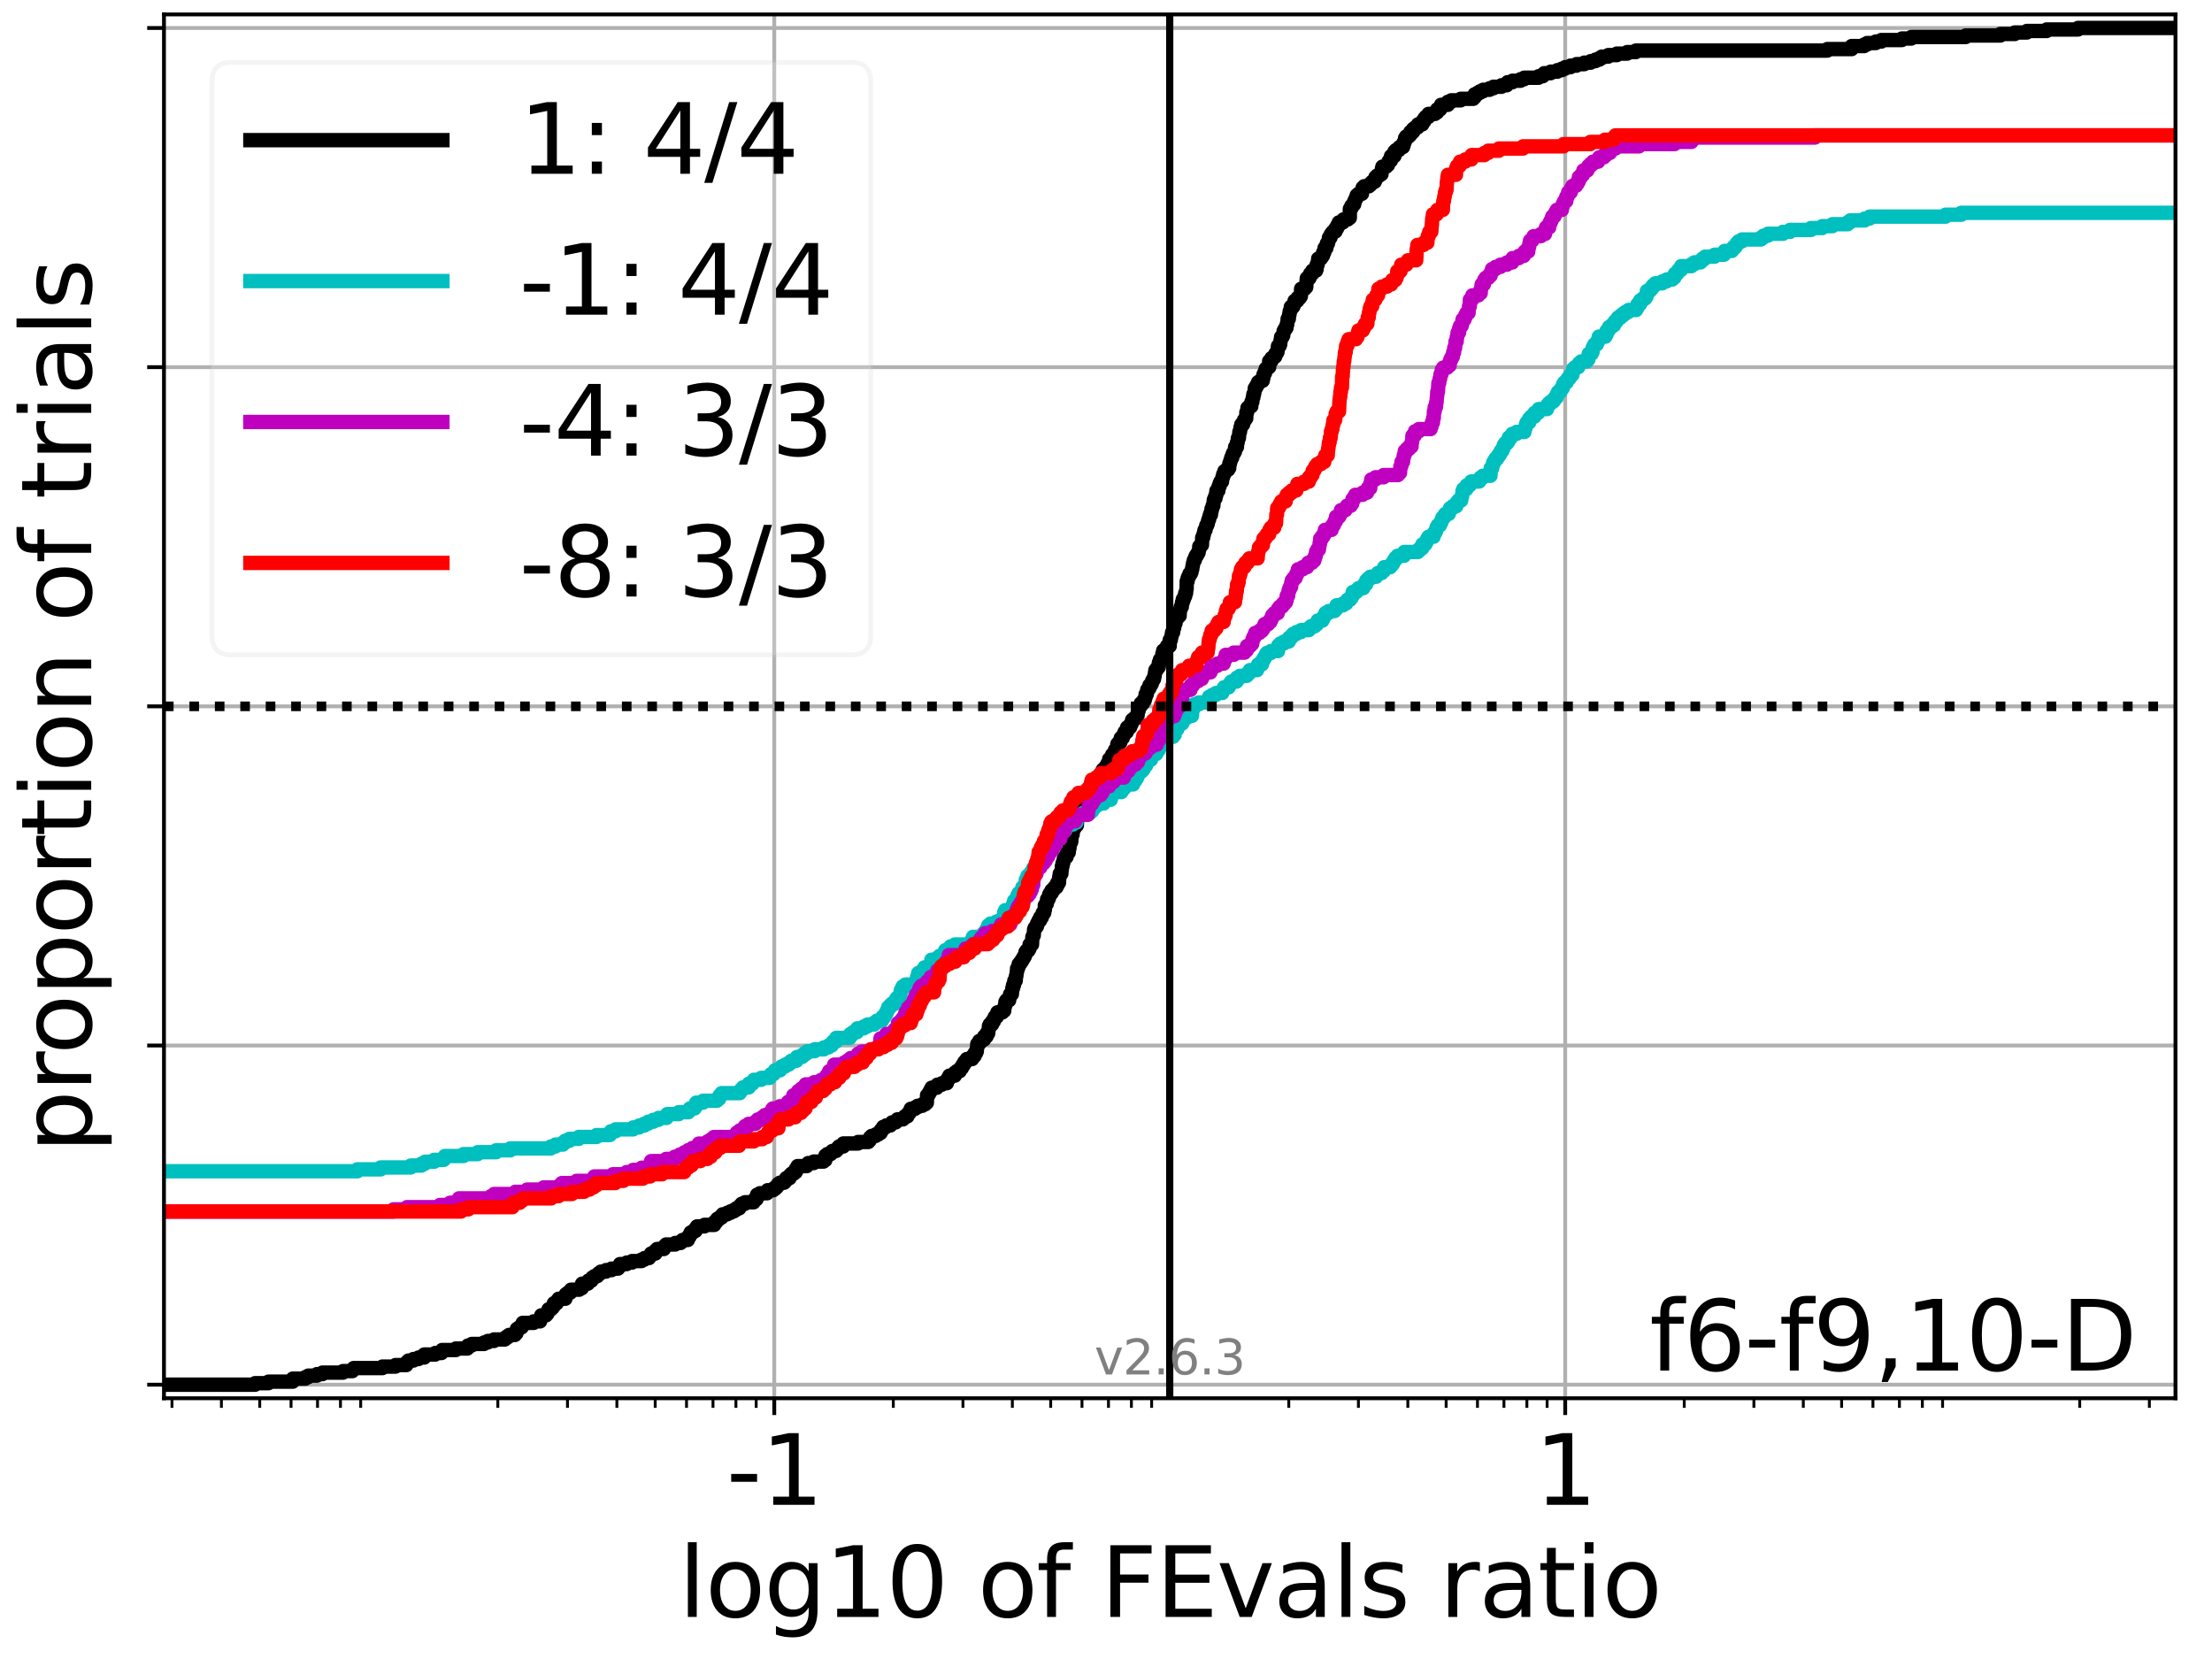 <?xml version="1.0" encoding="utf-8" standalone="no"?>
<!DOCTYPE svg PUBLIC "-//W3C//DTD SVG 1.1//EN"
  "http://www.w3.org/Graphics/SVG/1.1/DTD/svg11.dtd">
<svg height="345.6pt" version="1.1" viewBox="0 0 460.8 345.6" width="460.8pt" xmlns="http://www.w3.org/2000/svg" xmlns:xlink="http://www.w3.org/1999/xlink">
 <defs>
  <style type="text/css">*{stroke-linecap:butt;stroke-linejoin:round;}</style>
 </defs>
 <g id="figure_1">
  <g id="patch_1">
   <path d="M 0 345.6 
L 460.8 345.6 
L 460.8 0 
L 0 0 
z
" style="fill:#ffffff;"/>
  </g>
  <g id="axes_1">
   <g id="patch_2">
    <path d="M 34.16 291.28 
L 453.192 291.28 
L 453.192 3 
L 34.16 3 
z
" style="fill:#ffffff;"/>
   </g>
   <g id="matplotlib.axis_1">
    <g id="xtick_1">
     <g id="line2d_1">
      <path clip-path="url(#p4994040b04)" d="M 161.292 291.28 
L 161.292 3 
" style="fill:none;stroke:#b0b0b0;stroke-linecap:square;stroke-width:0.8;"/>
     </g>
     <g id="line2d_2">
      <defs>
       <path d="M 0 0 
L 0 3.5 
" id="m6d690759a0" style="stroke:#000000;stroke-width:0.8;"/>
      </defs>
      <g>
       <use style="stroke:#000000;stroke-width:0.8;" x="161.292" xlink:href="#m6d690759a0" y="291.28"/>
      </g>
     </g>
     <g id="text_1">
      <!-- -1 -->
      <g transform="translate(151.321 313.477)scale(0.2 -0.2)">
       <defs>
        <path d="M 313 2009 
L 1997 2009 
L 1997 1497 
L 313 1497 
L 313 2009 
z
" id="DejaVuSans-2d" transform="scale(0.016)"/>
        <path d="M 794 531 
L 1825 531 
L 1825 4091 
L 703 3866 
L 703 4441 
L 1819 4666 
L 2450 4666 
L 2450 531 
L 3481 531 
L 3481 0 
L 794 0 
L 794 531 
z
" id="DejaVuSans-31" transform="scale(0.016)"/>
       </defs>
       <use xlink:href="#DejaVuSans-2d"/>
       <use x="36.084" xlink:href="#DejaVuSans-31"/>
      </g>
     </g>
    </g>
    <g id="xtick_2">
     <g id="line2d_3">
      <path clip-path="url(#p4994040b04)" d="M 326.06 291.28 
L 326.06 3 
" style="fill:none;stroke:#b0b0b0;stroke-linecap:square;stroke-width:0.8;"/>
     </g>
     <g id="line2d_4">
      <g>
       <use style="stroke:#000000;stroke-width:0.8;" x="326.06" xlink:href="#m6d690759a0" y="291.28"/>
      </g>
     </g>
     <g id="text_2">
      <!-- 1 -->
      <g transform="translate(319.698 313.477)scale(0.2 -0.2)">
       <use xlink:href="#DejaVuSans-31"/>
      </g>
     </g>
    </g>
    <g id="xtick_3">
     <g id="line2d_5">
      <defs>
       <path d="M 0 0 
L 0 2 
" id="m45ed1cf5c4" style="stroke:#000000;stroke-width:0.6;"/>
      </defs>
      <g>
       <use style="stroke:#000000;stroke-width:0.6;" x="35.83" xlink:href="#m45ed1cf5c4" y="291.28"/>
      </g>
     </g>
    </g>
    <g id="xtick_4">
     <g id="line2d_6">
      <g>
       <use style="stroke:#000000;stroke-width:0.6;" x="46.123" xlink:href="#m45ed1cf5c4" y="291.28"/>
      </g>
     </g>
    </g>
    <g id="xtick_5">
     <g id="line2d_7">
      <g>
       <use style="stroke:#000000;stroke-width:0.6;" x="54.107" xlink:href="#m45ed1cf5c4" y="291.28"/>
      </g>
     </g>
    </g>
    <g id="xtick_6">
     <g id="line2d_8">
      <g>
       <use style="stroke:#000000;stroke-width:0.6;" x="60.631" xlink:href="#m45ed1cf5c4" y="291.28"/>
      </g>
     </g>
    </g>
    <g id="xtick_7">
     <g id="line2d_9">
      <g>
       <use style="stroke:#000000;stroke-width:0.6;" x="66.146" xlink:href="#m45ed1cf5c4" y="291.28"/>
      </g>
     </g>
    </g>
    <g id="xtick_8">
     <g id="line2d_10">
      <g>
       <use style="stroke:#000000;stroke-width:0.6;" x="70.924" xlink:href="#m45ed1cf5c4" y="291.28"/>
      </g>
     </g>
    </g>
    <g id="xtick_9">
     <g id="line2d_11">
      <g>
       <use style="stroke:#000000;stroke-width:0.6;" x="75.138" xlink:href="#m45ed1cf5c4" y="291.28"/>
      </g>
     </g>
    </g>
    <g id="xtick_10">
     <g id="line2d_12">
      <g>
       <use style="stroke:#000000;stroke-width:0.6;" x="103.708" xlink:href="#m45ed1cf5c4" y="291.28"/>
      </g>
     </g>
    </g>
    <g id="xtick_11">
     <g id="line2d_13">
      <g>
       <use style="stroke:#000000;stroke-width:0.6;" x="118.215" xlink:href="#m45ed1cf5c4" y="291.28"/>
      </g>
     </g>
    </g>
    <g id="xtick_12">
     <g id="line2d_14">
      <g>
       <use style="stroke:#000000;stroke-width:0.6;" x="128.508" xlink:href="#m45ed1cf5c4" y="291.28"/>
      </g>
     </g>
    </g>
    <g id="xtick_13">
     <g id="line2d_15">
      <g>
       <use style="stroke:#000000;stroke-width:0.6;" x="136.492" xlink:href="#m45ed1cf5c4" y="291.28"/>
      </g>
     </g>
    </g>
    <g id="xtick_14">
     <g id="line2d_16">
      <g>
       <use style="stroke:#000000;stroke-width:0.6;" x="143.015" xlink:href="#m45ed1cf5c4" y="291.28"/>
      </g>
     </g>
    </g>
    <g id="xtick_15">
     <g id="line2d_17">
      <g>
       <use style="stroke:#000000;stroke-width:0.6;" x="148.53" xlink:href="#m45ed1cf5c4" y="291.28"/>
      </g>
     </g>
    </g>
    <g id="xtick_16">
     <g id="line2d_18">
      <g>
       <use style="stroke:#000000;stroke-width:0.6;" x="153.308" xlink:href="#m45ed1cf5c4" y="291.28"/>
      </g>
     </g>
    </g>
    <g id="xtick_17">
     <g id="line2d_19">
      <g>
       <use style="stroke:#000000;stroke-width:0.6;" x="157.522" xlink:href="#m45ed1cf5c4" y="291.28"/>
      </g>
     </g>
    </g>
    <g id="xtick_18">
     <g id="line2d_20">
      <g>
       <use style="stroke:#000000;stroke-width:0.6;" x="186.092" xlink:href="#m45ed1cf5c4" y="291.28"/>
      </g>
     </g>
    </g>
    <g id="xtick_19">
     <g id="line2d_21">
      <g>
       <use style="stroke:#000000;stroke-width:0.6;" x="200.599" xlink:href="#m45ed1cf5c4" y="291.28"/>
      </g>
     </g>
    </g>
    <g id="xtick_20">
     <g id="line2d_22">
      <g>
       <use style="stroke:#000000;stroke-width:0.6;" x="210.892" xlink:href="#m45ed1cf5c4" y="291.28"/>
      </g>
     </g>
    </g>
    <g id="xtick_21">
     <g id="line2d_23">
      <g>
       <use style="stroke:#000000;stroke-width:0.6;" x="218.876" xlink:href="#m45ed1cf5c4" y="291.28"/>
      </g>
     </g>
    </g>
    <g id="xtick_22">
     <g id="line2d_24">
      <g>
       <use style="stroke:#000000;stroke-width:0.6;" x="225.399" xlink:href="#m45ed1cf5c4" y="291.28"/>
      </g>
     </g>
    </g>
    <g id="xtick_23">
     <g id="line2d_25">
      <g>
       <use style="stroke:#000000;stroke-width:0.6;" x="230.915" xlink:href="#m45ed1cf5c4" y="291.28"/>
      </g>
     </g>
    </g>
    <g id="xtick_24">
     <g id="line2d_26">
      <g>
       <use style="stroke:#000000;stroke-width:0.6;" x="235.692" xlink:href="#m45ed1cf5c4" y="291.28"/>
      </g>
     </g>
    </g>
    <g id="xtick_25">
     <g id="line2d_27">
      <g>
       <use style="stroke:#000000;stroke-width:0.6;" x="239.906" xlink:href="#m45ed1cf5c4" y="291.28"/>
      </g>
     </g>
    </g>
    <g id="xtick_26">
     <g id="line2d_28">
      <g>
       <use style="stroke:#000000;stroke-width:0.6;" x="268.476" xlink:href="#m45ed1cf5c4" y="291.28"/>
      </g>
     </g>
    </g>
    <g id="xtick_27">
     <g id="line2d_29">
      <g>
       <use style="stroke:#000000;stroke-width:0.6;" x="282.983" xlink:href="#m45ed1cf5c4" y="291.28"/>
      </g>
     </g>
    </g>
    <g id="xtick_28">
     <g id="line2d_30">
      <g>
       <use style="stroke:#000000;stroke-width:0.6;" x="293.276" xlink:href="#m45ed1cf5c4" y="291.28"/>
      </g>
     </g>
    </g>
    <g id="xtick_29">
     <g id="line2d_31">
      <g>
       <use style="stroke:#000000;stroke-width:0.6;" x="301.26" xlink:href="#m45ed1cf5c4" y="291.28"/>
      </g>
     </g>
    </g>
    <g id="xtick_30">
     <g id="line2d_32">
      <g>
       <use style="stroke:#000000;stroke-width:0.6;" x="307.783" xlink:href="#m45ed1cf5c4" y="291.28"/>
      </g>
     </g>
    </g>
    <g id="xtick_31">
     <g id="line2d_33">
      <g>
       <use style="stroke:#000000;stroke-width:0.6;" x="313.299" xlink:href="#m45ed1cf5c4" y="291.28"/>
      </g>
     </g>
    </g>
    <g id="xtick_32">
     <g id="line2d_34">
      <g>
       <use style="stroke:#000000;stroke-width:0.6;" x="318.076" xlink:href="#m45ed1cf5c4" y="291.28"/>
      </g>
     </g>
    </g>
    <g id="xtick_33">
     <g id="line2d_35">
      <g>
       <use style="stroke:#000000;stroke-width:0.6;" x="322.291" xlink:href="#m45ed1cf5c4" y="291.28"/>
      </g>
     </g>
    </g>
    <g id="xtick_34">
     <g id="line2d_36">
      <g>
       <use style="stroke:#000000;stroke-width:0.6;" x="350.86" xlink:href="#m45ed1cf5c4" y="291.28"/>
      </g>
     </g>
    </g>
    <g id="xtick_35">
     <g id="line2d_37">
      <g>
       <use style="stroke:#000000;stroke-width:0.6;" x="365.368" xlink:href="#m45ed1cf5c4" y="291.28"/>
      </g>
     </g>
    </g>
    <g id="xtick_36">
     <g id="line2d_38">
      <g>
       <use style="stroke:#000000;stroke-width:0.6;" x="375.661" xlink:href="#m45ed1cf5c4" y="291.28"/>
      </g>
     </g>
    </g>
    <g id="xtick_37">
     <g id="line2d_39">
      <g>
       <use style="stroke:#000000;stroke-width:0.6;" x="383.644" xlink:href="#m45ed1cf5c4" y="291.28"/>
      </g>
     </g>
    </g>
    <g id="xtick_38">
     <g id="line2d_40">
      <g>
       <use style="stroke:#000000;stroke-width:0.6;" x="390.168" xlink:href="#m45ed1cf5c4" y="291.28"/>
      </g>
     </g>
    </g>
    <g id="xtick_39">
     <g id="line2d_41">
      <g>
       <use style="stroke:#000000;stroke-width:0.6;" x="395.683" xlink:href="#m45ed1cf5c4" y="291.28"/>
      </g>
     </g>
    </g>
    <g id="xtick_40">
     <g id="line2d_42">
      <g>
       <use style="stroke:#000000;stroke-width:0.6;" x="400.461" xlink:href="#m45ed1cf5c4" y="291.28"/>
      </g>
     </g>
    </g>
    <g id="xtick_41">
     <g id="line2d_43">
      <g>
       <use style="stroke:#000000;stroke-width:0.6;" x="404.675" xlink:href="#m45ed1cf5c4" y="291.28"/>
      </g>
     </g>
    </g>
    <g id="xtick_42">
     <g id="line2d_44">
      <g>
       <use style="stroke:#000000;stroke-width:0.6;" x="433.245" xlink:href="#m45ed1cf5c4" y="291.28"/>
      </g>
     </g>
    </g>
    <g id="xtick_43">
     <g id="line2d_45">
      <g>
       <use style="stroke:#000000;stroke-width:0.6;" x="447.752" xlink:href="#m45ed1cf5c4" y="291.28"/>
      </g>
     </g>
    </g>
    <g id="text_3">
     <!-- log10 of FEvals ratio -->
     <g transform="translate(141.371 336.833)scale(0.2 -0.2)">
      <defs>
       <path d="M 603 4863 
L 1178 4863 
L 1178 0 
L 603 0 
L 603 4863 
z
" id="DejaVuSans-6c" transform="scale(0.016)"/>
       <path d="M 1959 3097 
Q 1497 3097 1228 2736 
Q 959 2375 959 1747 
Q 959 1119 1226 758 
Q 1494 397 1959 397 
Q 2419 397 2687 759 
Q 2956 1122 2956 1747 
Q 2956 2369 2687 2733 
Q 2419 3097 1959 3097 
z
M 1959 3584 
Q 2709 3584 3137 3096 
Q 3566 2609 3566 1747 
Q 3566 888 3137 398 
Q 2709 -91 1959 -91 
Q 1206 -91 779 398 
Q 353 888 353 1747 
Q 353 2609 779 3096 
Q 1206 3584 1959 3584 
z
" id="DejaVuSans-6f" transform="scale(0.016)"/>
       <path d="M 2906 1791 
Q 2906 2416 2648 2759 
Q 2391 3103 1925 3103 
Q 1463 3103 1205 2759 
Q 947 2416 947 1791 
Q 947 1169 1205 825 
Q 1463 481 1925 481 
Q 2391 481 2648 825 
Q 2906 1169 2906 1791 
z
M 3481 434 
Q 3481 -459 3084 -895 
Q 2688 -1331 1869 -1331 
Q 1566 -1331 1297 -1286 
Q 1028 -1241 775 -1147 
L 775 -588 
Q 1028 -725 1275 -790 
Q 1522 -856 1778 -856 
Q 2344 -856 2625 -561 
Q 2906 -266 2906 331 
L 2906 616 
Q 2728 306 2450 153 
Q 2172 0 1784 0 
Q 1141 0 747 490 
Q 353 981 353 1791 
Q 353 2603 747 3093 
Q 1141 3584 1784 3584 
Q 2172 3584 2450 3431 
Q 2728 3278 2906 2969 
L 2906 3500 
L 3481 3500 
L 3481 434 
z
" id="DejaVuSans-67" transform="scale(0.016)"/>
       <path d="M 2034 4250 
Q 1547 4250 1301 3770 
Q 1056 3291 1056 2328 
Q 1056 1369 1301 889 
Q 1547 409 2034 409 
Q 2525 409 2770 889 
Q 3016 1369 3016 2328 
Q 3016 3291 2770 3770 
Q 2525 4250 2034 4250 
z
M 2034 4750 
Q 2819 4750 3233 4129 
Q 3647 3509 3647 2328 
Q 3647 1150 3233 529 
Q 2819 -91 2034 -91 
Q 1250 -91 836 529 
Q 422 1150 422 2328 
Q 422 3509 836 4129 
Q 1250 4750 2034 4750 
z
" id="DejaVuSans-30" transform="scale(0.016)"/>
       <path id="DejaVuSans-20" transform="scale(0.016)"/>
       <path d="M 2375 4863 
L 2375 4384 
L 1825 4384 
Q 1516 4384 1395 4259 
Q 1275 4134 1275 3809 
L 1275 3500 
L 2222 3500 
L 2222 3053 
L 1275 3053 
L 1275 0 
L 697 0 
L 697 3053 
L 147 3053 
L 147 3500 
L 697 3500 
L 697 3744 
Q 697 4328 969 4595 
Q 1241 4863 1831 4863 
L 2375 4863 
z
" id="DejaVuSans-66" transform="scale(0.016)"/>
       <path d="M 628 4666 
L 3309 4666 
L 3309 4134 
L 1259 4134 
L 1259 2759 
L 3109 2759 
L 3109 2228 
L 1259 2228 
L 1259 0 
L 628 0 
L 628 4666 
z
" id="DejaVuSans-46" transform="scale(0.016)"/>
       <path d="M 628 4666 
L 3578 4666 
L 3578 4134 
L 1259 4134 
L 1259 2753 
L 3481 2753 
L 3481 2222 
L 1259 2222 
L 1259 531 
L 3634 531 
L 3634 0 
L 628 0 
L 628 4666 
z
" id="DejaVuSans-45" transform="scale(0.016)"/>
       <path d="M 191 3500 
L 800 3500 
L 1894 563 
L 2988 3500 
L 3597 3500 
L 2284 0 
L 1503 0 
L 191 3500 
z
" id="DejaVuSans-76" transform="scale(0.016)"/>
       <path d="M 2194 1759 
Q 1497 1759 1228 1600 
Q 959 1441 959 1056 
Q 959 750 1161 570 
Q 1363 391 1709 391 
Q 2188 391 2477 730 
Q 2766 1069 2766 1631 
L 2766 1759 
L 2194 1759 
z
M 3341 1997 
L 3341 0 
L 2766 0 
L 2766 531 
Q 2569 213 2275 61 
Q 1981 -91 1556 -91 
Q 1019 -91 701 211 
Q 384 513 384 1019 
Q 384 1609 779 1909 
Q 1175 2209 1959 2209 
L 2766 2209 
L 2766 2266 
Q 2766 2663 2505 2880 
Q 2244 3097 1772 3097 
Q 1472 3097 1187 3025 
Q 903 2953 641 2809 
L 641 3341 
Q 956 3463 1253 3523 
Q 1550 3584 1831 3584 
Q 2591 3584 2966 3190 
Q 3341 2797 3341 1997 
z
" id="DejaVuSans-61" transform="scale(0.016)"/>
       <path d="M 2834 3397 
L 2834 2853 
Q 2591 2978 2328 3040 
Q 2066 3103 1784 3103 
Q 1356 3103 1142 2972 
Q 928 2841 928 2578 
Q 928 2378 1081 2264 
Q 1234 2150 1697 2047 
L 1894 2003 
Q 2506 1872 2764 1633 
Q 3022 1394 3022 966 
Q 3022 478 2636 193 
Q 2250 -91 1575 -91 
Q 1294 -91 989 -36 
Q 684 19 347 128 
L 347 722 
Q 666 556 975 473 
Q 1284 391 1588 391 
Q 1994 391 2212 530 
Q 2431 669 2431 922 
Q 2431 1156 2273 1281 
Q 2116 1406 1581 1522 
L 1381 1569 
Q 847 1681 609 1914 
Q 372 2147 372 2553 
Q 372 3047 722 3315 
Q 1072 3584 1716 3584 
Q 2034 3584 2315 3537 
Q 2597 3491 2834 3397 
z
" id="DejaVuSans-73" transform="scale(0.016)"/>
       <path d="M 2631 2963 
Q 2534 3019 2420 3045 
Q 2306 3072 2169 3072 
Q 1681 3072 1420 2755 
Q 1159 2438 1159 1844 
L 1159 0 
L 581 0 
L 581 3500 
L 1159 3500 
L 1159 2956 
Q 1341 3275 1631 3429 
Q 1922 3584 2338 3584 
Q 2397 3584 2469 3576 
Q 2541 3569 2628 3553 
L 2631 2963 
z
" id="DejaVuSans-72" transform="scale(0.016)"/>
       <path d="M 1172 4494 
L 1172 3500 
L 2356 3500 
L 2356 3053 
L 1172 3053 
L 1172 1153 
Q 1172 725 1289 603 
Q 1406 481 1766 481 
L 2356 481 
L 2356 0 
L 1766 0 
Q 1100 0 847 248 
Q 594 497 594 1153 
L 594 3053 
L 172 3053 
L 172 3500 
L 594 3500 
L 594 4494 
L 1172 4494 
z
" id="DejaVuSans-74" transform="scale(0.016)"/>
       <path d="M 603 3500 
L 1178 3500 
L 1178 0 
L 603 0 
L 603 3500 
z
M 603 4863 
L 1178 4863 
L 1178 4134 
L 603 4134 
L 603 4863 
z
" id="DejaVuSans-69" transform="scale(0.016)"/>
      </defs>
      <use xlink:href="#DejaVuSans-6c"/>
      <use x="27.783" xlink:href="#DejaVuSans-6f"/>
      <use x="88.965" xlink:href="#DejaVuSans-67"/>
      <use x="152.441" xlink:href="#DejaVuSans-31"/>
      <use x="216.064" xlink:href="#DejaVuSans-30"/>
      <use x="279.688" xlink:href="#DejaVuSans-20"/>
      <use x="311.475" xlink:href="#DejaVuSans-6f"/>
      <use x="372.656" xlink:href="#DejaVuSans-66"/>
      <use x="407.861" xlink:href="#DejaVuSans-20"/>
      <use x="439.648" xlink:href="#DejaVuSans-46"/>
      <use x="497.168" xlink:href="#DejaVuSans-45"/>
      <use x="560.352" xlink:href="#DejaVuSans-76"/>
      <use x="619.531" xlink:href="#DejaVuSans-61"/>
      <use x="680.811" xlink:href="#DejaVuSans-6c"/>
      <use x="708.594" xlink:href="#DejaVuSans-73"/>
      <use x="760.693" xlink:href="#DejaVuSans-20"/>
      <use x="792.48" xlink:href="#DejaVuSans-72"/>
      <use x="833.594" xlink:href="#DejaVuSans-61"/>
      <use x="894.873" xlink:href="#DejaVuSans-74"/>
      <use x="934.082" xlink:href="#DejaVuSans-69"/>
      <use x="961.865" xlink:href="#DejaVuSans-6f"/>
     </g>
    </g>
   </g>
   <g id="matplotlib.axis_2">
    <g id="ytick_1">
     <g id="line2d_46">
      <path clip-path="url(#p4994040b04)" d="M 34.16 288.454 
L 453.192 288.454 
" style="fill:none;stroke:#b0b0b0;stroke-linecap:square;stroke-width:0.8;"/>
     </g>
     <g id="line2d_47">
      <defs>
       <path d="M 0 0 
L -3.5 0 
" id="m5931e6235c" style="stroke:#000000;stroke-width:0.8;"/>
      </defs>
      <g>
       <use style="stroke:#000000;stroke-width:0.8;" x="34.16" xlink:href="#m5931e6235c" y="288.454"/>
      </g>
     </g>
    </g>
    <g id="ytick_2">
     <g id="line2d_48">
      <path clip-path="url(#p4994040b04)" d="M 34.16 217.797 
L 453.192 217.797 
" style="fill:none;stroke:#b0b0b0;stroke-linecap:square;stroke-width:0.8;"/>
     </g>
     <g id="line2d_49">
      <g>
       <use style="stroke:#000000;stroke-width:0.8;" x="34.16" xlink:href="#m5931e6235c" y="217.797"/>
      </g>
     </g>
    </g>
    <g id="ytick_3">
     <g id="line2d_50">
      <path clip-path="url(#p4994040b04)" d="M 34.16 147.14 
L 453.192 147.14 
" style="fill:none;stroke:#b0b0b0;stroke-linecap:square;stroke-width:0.8;"/>
     </g>
     <g id="line2d_51">
      <g>
       <use style="stroke:#000000;stroke-width:0.8;" x="34.16" xlink:href="#m5931e6235c" y="147.14"/>
      </g>
     </g>
    </g>
    <g id="ytick_4">
     <g id="line2d_52">
      <path clip-path="url(#p4994040b04)" d="M 34.16 76.483 
L 453.192 76.483 
" style="fill:none;stroke:#b0b0b0;stroke-linecap:square;stroke-width:0.8;"/>
     </g>
     <g id="line2d_53">
      <g>
       <use style="stroke:#000000;stroke-width:0.8;" x="34.16" xlink:href="#m5931e6235c" y="76.483"/>
      </g>
     </g>
    </g>
    <g id="ytick_5">
     <g id="line2d_54">
      <path clip-path="url(#p4994040b04)" d="M 34.16 5.826 
L 453.192 5.826 
" style="fill:none;stroke:#b0b0b0;stroke-linecap:square;stroke-width:0.8;"/>
     </g>
     <g id="line2d_55">
      <g>
       <use style="stroke:#000000;stroke-width:0.8;" x="34.16" xlink:href="#m5931e6235c" y="5.826"/>
      </g>
     </g>
    </g>
    <g id="text_4">
     <!-- proportion of trials -->
     <g transform="translate(19.001 240.146)rotate(-90)scale(0.2 -0.2)">
      <defs>
       <path d="M 1159 525 
L 1159 -1331 
L 581 -1331 
L 581 3500 
L 1159 3500 
L 1159 2969 
Q 1341 3281 1617 3432 
Q 1894 3584 2278 3584 
Q 2916 3584 3314 3078 
Q 3713 2572 3713 1747 
Q 3713 922 3314 415 
Q 2916 -91 2278 -91 
Q 1894 -91 1617 61 
Q 1341 213 1159 525 
z
M 3116 1747 
Q 3116 2381 2855 2742 
Q 2594 3103 2138 3103 
Q 1681 3103 1420 2742 
Q 1159 2381 1159 1747 
Q 1159 1113 1420 752 
Q 1681 391 2138 391 
Q 2594 391 2855 752 
Q 3116 1113 3116 1747 
z
" id="DejaVuSans-70" transform="scale(0.016)"/>
       <path d="M 3513 2113 
L 3513 0 
L 2938 0 
L 2938 2094 
Q 2938 2591 2744 2837 
Q 2550 3084 2163 3084 
Q 1697 3084 1428 2787 
Q 1159 2491 1159 1978 
L 1159 0 
L 581 0 
L 581 3500 
L 1159 3500 
L 1159 2956 
Q 1366 3272 1645 3428 
Q 1925 3584 2291 3584 
Q 2894 3584 3203 3211 
Q 3513 2838 3513 2113 
z
" id="DejaVuSans-6e" transform="scale(0.016)"/>
      </defs>
      <use xlink:href="#DejaVuSans-70"/>
      <use x="63.477" xlink:href="#DejaVuSans-72"/>
      <use x="102.34" xlink:href="#DejaVuSans-6f"/>
      <use x="163.521" xlink:href="#DejaVuSans-70"/>
      <use x="226.998" xlink:href="#DejaVuSans-6f"/>
      <use x="288.18" xlink:href="#DejaVuSans-72"/>
      <use x="329.293" xlink:href="#DejaVuSans-74"/>
      <use x="368.502" xlink:href="#DejaVuSans-69"/>
      <use x="396.285" xlink:href="#DejaVuSans-6f"/>
      <use x="457.467" xlink:href="#DejaVuSans-6e"/>
      <use x="520.846" xlink:href="#DejaVuSans-20"/>
      <use x="552.633" xlink:href="#DejaVuSans-6f"/>
      <use x="613.814" xlink:href="#DejaVuSans-66"/>
      <use x="649.02" xlink:href="#DejaVuSans-20"/>
      <use x="680.807" xlink:href="#DejaVuSans-74"/>
      <use x="720.016" xlink:href="#DejaVuSans-72"/>
      <use x="761.129" xlink:href="#DejaVuSans-69"/>
      <use x="788.912" xlink:href="#DejaVuSans-61"/>
      <use x="850.191" xlink:href="#DejaVuSans-6c"/>
      <use x="877.975" xlink:href="#DejaVuSans-73"/>
     </g>
    </g>
   </g>
   <g id="line2d_56">
    <path clip-path="url(#p4994040b04)" d="M 34.16 288.454 
L 53.147 288.454 
L 53.147 288.14 
L 55.918 288.14 
L 55.918 287.826 
L 60.986 287.826 
L 60.986 287.198 
L 63.589 287.198 
L 63.589 286.884 
L 64.212 286.884 
L 64.212 286.57 
L 66.016 286.57 
L 66.016 286.256 
L 67.17 286.256 
L 67.17 285.941 
L 71.447 285.941 
L 71.447 285.627 
L 73.408 285.627 
L 73.408 285.313 
L 73.661 285.313 
L 73.661 284.999 
L 79.655 284.999 
L 79.655 284.685 
L 82.394 284.685 
L 82.394 284.371 
L 84.645 284.371 
L 84.645 284.057 
L 84.759 284.057 
L 84.759 283.743 
L 85.079 283.743 
L 85.079 283.429 
L 86.112 283.429 
L 86.112 283.115 
L 87.172 283.115 
L 87.172 282.801 
L 88.371 282.801 
L 88.371 282.173 
L 90.656 282.173 
L 90.656 281.859 
L 91.97 281.859 
L 91.97 281.545 
L 92.102 281.545 
L 92.102 281.231 
L 94.965 281.231 
L 94.965 280.917 
L 97.363 280.917 
L 97.363 280.603 
L 97.486 280.603 
L 97.486 280.289 
L 98.269 280.289 
L 98.269 279.975 
L 100.821 279.975 
L 100.821 279.661 
L 101.619 279.661 
L 101.619 279.347 
L 102.908 279.347 
L 102.908 279.033 
L 105.159 279.033 
L 105.159 278.719 
L 105.593 278.719 
L 105.593 278.405 
L 106.046 278.405 
L 106.046 278.091 
L 107.278 278.091 
L 107.278 277.777 
L 107.569 277.777 
L 107.569 277.463 
L 107.685 277.463 
L 107.686 276.835 
L 108.142 276.835 
L 108.142 276.521 
L 108.669 276.521 
L 108.669 276.207 
L 108.885 276.207 
L 108.885 275.578 
L 111.17 275.578 
L 111.17 275.264 
L 112.503 275.264 
L 112.503 274.95 
L 112.615 274.95 
L 112.615 274.636 
L 112.753 274.636 
L 112.753 274.008 
L 113.756 274.008 
L 113.756 273.694 
L 114.025 273.694 
L 114.025 273.38 
L 114.185 273.38 
L 114.273 272.752 
L 114.799 272.752 
L 114.799 272.438 
L 115.126 272.438 
L 115.126 272.124 
L 115.357 272.124 
L 115.382 271.496 
L 115.979 271.496 
L 115.979 271.182 
L 116.137 271.182 
L 116.137 270.868 
L 116.366 270.868 
L 116.366 270.554 
L 117.777 270.554 
L 117.877 269.612 
L 118.278 269.612 
L 118.278 269.298 
L 118.783 269.298 
L 118.783 268.984 
L 118.938 268.984 
L 118.938 268.67 
L 120.642 268.67 
L 120.642 268.356 
L 121.205 268.356 
L 121.256 267.414 
L 122.462 267.414 
L 122.569 266.786 
L 123.215 266.786 
L 123.215 266.472 
L 123.366 266.472 
L 123.366 266.158 
L 123.809 266.158 
L 123.809 265.844 
L 124.431 265.844 
L 124.431 265.529 
L 124.735 265.529 
L 124.735 265.215 
L 125.176 265.215 
L 125.176 264.901 
L 126.235 264.901 
L 126.235 264.587 
L 127.39 264.587 
L 127.39 264.273 
L 128.744 264.273 
L 128.744 263.959 
L 129.026 263.959 
L 129.026 263.645 
L 129.154 263.645 
L 129.154 263.331 
L 130.543 263.331 
L 130.543 263.017 
L 131.667 263.017 
L 131.667 262.703 
L 133.628 262.703 
L 133.628 262.389 
L 134.27 262.389 
L 134.27 262.075 
L 135.201 262.075 
L 135.201 261.761 
L 135.438 261.761 
L 135.438 261.447 
L 135.611 261.447 
L 135.611 261.133 
L 136.526 261.133 
L 136.548 260.505 
L 136.88 260.505 
L 136.88 260.191 
L 138.29 260.191 
L 138.29 259.877 
L 138.439 259.877 
L 138.439 259.563 
L 138.752 259.563 
L 138.752 259.249 
L 140.663 259.249 
L 140.663 258.935 
L 141.773 258.935 
L 141.773 258.621 
L 142.186 258.621 
L 142.186 258.307 
L 143.287 258.307 
L 143.295 257.679 
L 143.628 257.679 
L 143.738 257.051 
L 143.88 257.051 
L 143.88 256.737 
L 144.396 256.737 
L 144.396 256.423 
L 144.896 256.423 
L 144.978 255.795 
L 145.209 255.795 
L 145.209 255.481 
L 146.732 255.481 
L 146.732 255.166 
L 148.802 255.166 
L 148.853 254.538 
L 149.253 254.538 
L 149.253 254.224 
L 149.417 254.224 
L 149.417 253.91 
L 149.912 253.91 
L 149.912 253.596 
L 150.375 253.596 
L 150.375 253.282 
L 150.526 253.282 
L 150.526 252.968 
L 151.476 252.968 
L 151.476 252.654 
L 152.19 252.654 
L 152.19 252.34 
L 152.896 252.34 
L 152.896 252.026 
L 153.386 252.026 
L 153.386 251.712 
L 154.005 251.712 
L 154.005 251.398 
L 154.21 251.398 
L 154.21 251.084 
L 154.498 251.084 
L 154.498 250.77 
L 155.184 250.77 
L 155.184 250.456 
L 156.992 250.456 
L 156.992 250.142 
L 157.187 250.142 
L 157.187 249.828 
L 157.587 249.828 
L 157.606 249.2 
L 157.705 249.2 
L 157.705 248.886 
L 158.296 248.886 
L 158.296 248.572 
L 159.79 248.572 
L 159.79 248.258 
L 159.909 248.258 
L 159.909 247.944 
L 161.085 247.944 
L 161.085 247.63 
L 161.513 247.63 
L 161.513 247.316 
L 161.838 247.316 
L 161.838 247.002 
L 162.041 247.002 
L 162.041 246.688 
L 162.475 246.688 
L 162.475 246.374 
L 163.361 246.374 
L 163.361 246.06 
L 163.649 246.06 
L 163.649 245.746 
L 163.771 245.746 
L 163.771 245.432 
L 164.471 245.432 
L 164.568 244.803 
L 164.881 244.803 
L 164.881 244.489 
L 165.376 244.489 
L 165.376 244.175 
L 165.767 244.175 
L 165.767 243.547 
L 166.152 243.547 
L 166.152 242.919 
L 168.052 242.919 
L 168.052 242.605 
L 168.361 242.605 
L 168.361 242.291 
L 169.498 242.291 
L 169.498 241.977 
L 171.55 241.977 
L 171.55 241.663 
L 171.943 241.663 
L 171.96 240.721 
L 172.352 240.721 
L 172.352 240.407 
L 173.056 240.407 
L 173.056 240.093 
L 173.369 240.093 
L 173.369 239.779 
L 174.166 239.779 
L 174.166 239.465 
L 174.479 239.465 
L 174.479 239.151 
L 174.759 239.151 
L 174.759 238.837 
L 175.664 238.837 
L 175.665 238.209 
L 178.753 238.209 
L 178.753 237.895 
L 180.889 237.895 
L 180.889 237.581 
L 181.179 237.581 
L 181.245 236.953 
L 181.559 236.953 
L 181.559 236.639 
L 182.412 236.639 
L 182.412 236.325 
L 182.979 236.325 
L 182.979 236.011 
L 183.449 236.011 
L 183.513 235.383 
L 183.849 235.383 
L 183.849 235.069 
L 183.978 235.069 
L 183.978 234.755 
L 184.622 234.755 
L 184.622 234.44 
L 185.5 234.44 
L 185.5 234.126 
L 185.823 234.126 
L 185.823 233.812 
L 186.601 233.812 
L 186.601 233.498 
L 186.941 233.498 
L 186.941 233.184 
L 188.099 233.184 
L 188.099 232.87 
L 188.482 232.87 
L 188.482 232.556 
L 189.028 232.556 
L 189.028 232.242 
L 189.167 232.242 
L 189.167 231.928 
L 189.436 231.928 
L 189.436 231.614 
L 189.642 231.614 
L 189.723 230.986 
L 190.619 230.986 
L 190.619 230.672 
L 191.152 230.672 
L 191.152 230.358 
L 192.117 230.358 
L 192.117 230.044 
L 192.731 230.044 
L 192.731 229.73 
L 193.077 229.73 
L 193.125 228.16 
L 193.398 228.16 
L 193.398 227.846 
L 193.573 227.846 
L 193.573 227.532 
L 193.762 227.532 
L 193.762 227.218 
L 193.907 227.218 
L 193.907 226.904 
L 194.076 226.904 
L 194.076 226.59 
L 195.173 226.59 
L 195.262 225.962 
L 196.21 225.962 
L 196.21 225.648 
L 197.25 225.648 
L 197.355 225.02 
L 197.412 225.02 
L 197.412 224.706 
L 197.765 224.706 
L 197.765 224.077 
L 198.912 224.077 
L 198.912 223.449 
L 199.321 223.449 
L 199.321 223.135 
L 199.93 223.135 
L 199.93 222.821 
L 200.078 222.821 
L 200.078 222.507 
L 200.38 222.507 
L 200.38 222.193 
L 200.501 222.193 
L 200.501 221.879 
L 200.762 221.879 
L 200.762 221.565 
L 200.875 221.565 
L 200.875 221.251 
L 201.21 221.251 
L 201.21 220.937 
L 201.378 220.937 
L 201.378 220.623 
L 202.516 220.623 
L 202.598 219.995 
L 203.012 219.995 
L 203.043 219.367 
L 203.346 219.367 
L 203.346 219.053 
L 203.48 219.053 
L 203.587 217.483 
L 203.964 217.483 
L 203.997 216.855 
L 204.553 216.855 
L 204.553 216.541 
L 205.019 216.541 
L 205.019 215.913 
L 205.515 215.913 
L 205.515 215.285 
L 205.849 215.285 
L 205.959 214.343 
L 206.018 214.343 
L 206.018 213.714 
L 206.167 213.714 
L 206.167 213.4 
L 206.676 213.4 
L 206.689 212.772 
L 207.036 212.772 
L 207.086 212.144 
L 207.233 212.144 
L 207.233 211.83 
L 207.666 211.83 
L 207.666 211.202 
L 207.779 211.202 
L 207.779 210.888 
L 208.84 210.888 
L 208.84 210.574 
L 209.192 210.574 
L 209.264 209.632 
L 209.369 209.632 
L 209.457 208.69 
L 209.651 208.69 
L 209.651 208.376 
L 210.223 208.376 
L 210.27 207.748 
L 210.346 207.748 
L 210.418 207.12 
L 210.782 207.12 
L 210.892 205.864 
L 211.027 205.864 
L 211.027 205.236 
L 211.219 205.236 
L 211.306 204.294 
L 211.591 204.294 
L 211.64 203.351 
L 211.715 203.351 
L 211.808 202.409 
L 211.872 202.409 
L 211.872 201.781 
L 212.049 201.781 
L 212.049 201.467 
L 212.178 201.467 
L 212.217 200.839 
L 212.482 200.839 
L 212.482 200.525 
L 212.696 200.525 
L 212.696 200.211 
L 212.919 200.211 
L 212.919 199.897 
L 213.096 199.897 
L 213.096 199.583 
L 213.282 199.583 
L 213.282 199.269 
L 213.472 199.269 
L 213.472 198.955 
L 213.595 198.955 
L 213.631 198.327 
L 213.851 198.327 
L 213.851 198.013 
L 214.253 198.013 
L 214.253 197.699 
L 214.437 197.699 
L 214.489 196.757 
L 214.983 196.757 
L 215.061 195.187 
L 215.184 195.187 
L 215.184 194.873 
L 215.347 194.873 
L 215.422 193.617 
L 215.537 193.617 
L 215.537 193.302 
L 215.781 193.302 
L 215.781 192.988 
L 216.012 192.988 
L 216.057 192.36 
L 216.235 192.36 
L 216.235 192.046 
L 216.371 192.046 
L 216.371 191.732 
L 216.684 191.732 
L 216.692 191.104 
L 217.041 191.104 
L 217.113 190.476 
L 217.211 190.476 
L 217.211 190.162 
L 217.526 190.162 
L 217.597 189.534 
L 217.663 189.534 
L 217.663 188.592 
L 217.874 188.592 
L 217.874 188.278 
L 218.072 188.278 
L 218.128 187.336 
L 218.414 187.336 
L 218.414 187.022 
L 218.54 187.022 
L 218.54 186.394 
L 218.706 186.394 
L 218.706 186.08 
L 219.073 186.08 
L 219.073 185.452 
L 219.467 185.452 
L 219.467 185.138 
L 219.662 185.138 
L 219.662 184.824 
L 220.089 184.824 
L 220.089 184.51 
L 220.252 184.51 
L 220.252 183.882 
L 220.605 183.882 
L 220.665 182.625 
L 220.776 182.625 
L 220.776 181.997 
L 221.099 181.997 
L 221.185 181.055 
L 221.212 181.055 
L 221.212 180.427 
L 221.335 180.427 
L 221.358 179.799 
L 221.489 179.799 
L 221.559 179.171 
L 221.621 179.171 
L 221.621 178.857 
L 221.765 178.857 
L 221.765 178.543 
L 222.165 178.543 
L 222.165 177.915 
L 222.316 177.915 
L 222.316 177.601 
L 222.628 177.601 
L 222.736 176.659 
L 222.796 176.659 
L 222.855 175.403 
L 223.146 175.403 
L 223.243 174.147 
L 223.314 174.147 
L 223.314 173.833 
L 223.45 173.833 
L 223.489 172.891 
L 223.57 172.891 
L 223.57 172.576 
L 223.83 172.576 
L 223.83 172.262 
L 223.985 172.262 
L 223.985 171.948 
L 224.319 171.948 
L 224.391 170.692 
L 224.488 170.692 
L 224.567 170.064 
L 224.724 170.064 
L 224.724 169.75 
L 224.899 169.75 
L 224.899 169.436 
L 225.075 169.436 
L 225.075 169.122 
L 225.282 169.122 
L 225.282 168.808 
L 225.635 168.808 
L 225.635 168.494 
L 225.786 168.494 
L 225.786 168.18 
L 226.436 168.18 
L 226.489 167.552 
L 226.676 167.552 
L 226.722 166.924 
L 226.789 166.924 
L 226.86 166.296 
L 227.048 166.296 
L 227.048 165.982 
L 227.662 165.982 
L 227.662 165.668 
L 227.956 165.668 
L 228.065 164.726 
L 228.122 164.726 
L 228.122 164.412 
L 228.365 164.412 
L 228.365 164.098 
L 228.59 164.098 
L 228.59 163.784 
L 228.945 163.784 
L 229.001 162.527 
L 229.086 162.527 
L 229.169 161.271 
L 229.42 161.271 
L 229.42 160.957 
L 229.588 160.957 
L 229.588 160.643 
L 229.748 160.643 
L 229.748 160.329 
L 230.098 160.329 
L 230.098 160.015 
L 230.342 160.015 
L 230.342 159.701 
L 230.623 159.701 
L 230.714 159.073 
L 230.962 159.073 
L 231.066 158.131 
L 231.439 158.131 
L 231.439 157.817 
L 231.691 157.817 
L 231.695 157.189 
L 232.091 157.189 
L 232.091 156.875 
L 232.235 156.875 
L 232.282 156.247 
L 232.674 156.247 
L 232.763 154.991 
L 233.027 154.991 
L 233.027 154.677 
L 233.383 154.677 
L 233.485 153.735 
L 233.892 153.735 
L 233.892 153.421 
L 234.005 153.421 
L 234.005 153.107 
L 234.169 153.107 
L 234.169 152.793 
L 234.289 152.793 
L 234.289 152.479 
L 234.738 152.479 
L 234.8 151.536 
L 235.414 151.536 
L 235.443 150.908 
L 235.692 150.908 
L 235.692 150.594 
L 235.81 150.594 
L 235.848 149.966 
L 236.222 149.966 
L 236.222 149.652 
L 236.717 149.652 
L 236.793 149.024 
L 236.978 149.024 
L 237.052 148.082 
L 237.187 148.082 
L 237.22 147.454 
L 237.371 147.454 
L 237.371 147.14 
L 237.597 147.14 
L 237.665 146.512 
L 238.099 146.512 
L 238.099 146.198 
L 238.21 146.198 
L 238.21 145.884 
L 238.472 145.884 
L 238.556 145.256 
L 238.649 145.256 
L 238.651 144.628 
L 238.898 144.628 
L 238.992 143.686 
L 239.238 143.686 
L 239.238 143.372 
L 239.441 143.372 
L 239.462 142.744 
L 239.775 142.744 
L 239.775 142.43 
L 239.944 142.43 
L 240.017 141.801 
L 240.192 141.801 
L 240.192 141.487 
L 240.395 141.487 
L 240.453 140.859 
L 240.529 140.859 
L 240.635 139.917 
L 240.693 139.917 
L 240.693 139.603 
L 240.937 139.603 
L 240.937 139.289 
L 241.149 139.289 
L 241.149 138.975 
L 241.391 138.975 
L 241.425 138.033 
L 241.583 138.033 
L 241.645 137.405 
L 242.012 137.405 
L 242.012 137.091 
L 242.153 137.091 
L 242.153 136.149 
L 242.308 136.149 
L 242.313 135.521 
L 242.923 135.521 
L 242.923 135.207 
L 243.075 135.207 
L 243.118 134.579 
L 243.676 134.579 
L 243.676 133.323 
L 243.902 133.323 
L 243.987 132.695 
L 244.025 132.695 
L 244.11 132.067 
L 244.166 132.067 
L 244.166 131.753 
L 244.378 131.753 
L 244.462 130.81 
L 244.601 130.81 
L 244.656 129.868 
L 244.875 129.868 
L 244.875 129.24 
L 245.006 129.24 
L 245.006 128.926 
L 245.122 128.926 
L 245.122 128.612 
L 245.422 128.612 
L 245.422 128.298 
L 245.736 128.298 
L 245.798 127.042 
L 245.903 127.042 
L 245.985 126.414 
L 246.188 126.414 
L 246.241 125.472 
L 246.399 125.472 
L 246.402 124.844 
L 246.624 124.844 
L 246.733 124.216 
L 246.882 124.216 
L 246.902 123.588 
L 247.068 123.588 
L 247.16 122.646 
L 247.195 122.646 
L 247.221 121.075 
L 247.402 121.075 
L 247.402 120.447 
L 247.527 120.447 
L 247.527 120.133 
L 247.707 120.133 
L 247.793 119.505 
L 248.081 119.505 
L 248.081 119.191 
L 248.203 119.191 
L 248.299 118.563 
L 248.364 118.563 
L 248.416 117.935 
L 248.478 117.935 
L 248.538 117.307 
L 248.606 117.307 
L 248.706 116.679 
L 248.911 116.679 
L 248.986 116.051 
L 249.127 116.051 
L 249.127 115.737 
L 249.348 115.737 
L 249.348 115.423 
L 249.524 115.423 
L 249.524 115.109 
L 249.687 115.109 
L 249.776 114.481 
L 249.825 114.481 
L 249.825 113.853 
L 250.076 113.853 
L 250.076 113.539 
L 250.383 113.539 
L 250.447 111.969 
L 250.649 111.969 
L 250.693 111.341 
L 250.791 111.341 
L 250.856 110.712 
L 250.937 110.712 
L 250.937 110.398 
L 251.132 110.398 
L 251.236 109.77 
L 251.289 109.77 
L 251.289 109.456 
L 251.466 109.456 
L 251.466 109.142 
L 251.589 109.142 
L 251.66 108.514 
L 251.75 108.514 
L 251.75 108.2 
L 251.88 108.2 
L 251.945 107.572 
L 252.035 107.572 
L 252.035 107.258 
L 252.251 107.258 
L 252.251 106.63 
L 252.371 106.63 
L 252.386 106.002 
L 252.519 106.002 
L 252.601 105.374 
L 252.756 105.374 
L 252.861 104.118 
L 252.989 104.118 
L 252.989 103.804 
L 253.208 103.804 
L 253.216 103.176 
L 253.368 103.176 
L 253.406 102.234 
L 253.797 102.234 
L 253.867 101.292 
L 254.068 101.292 
L 254.09 100.663 
L 254.231 100.663 
L 254.231 100.349 
L 254.56 100.349 
L 254.651 99.407 
L 254.773 99.407 
L 254.822 98.779 
L 255.04 98.779 
L 255.07 98.151 
L 255.464 98.151 
L 255.464 97.837 
L 255.869 97.837 
L 255.869 97.523 
L 256.065 97.523 
L 256.091 96.581 
L 256.222 96.581 
L 256.306 95.953 
L 256.394 95.953 
L 256.499 95.325 
L 256.695 95.325 
L 256.752 94.697 
L 256.867 94.697 
L 256.867 94.383 
L 257.104 94.383 
L 257.104 94.069 
L 257.266 94.069 
L 257.3 93.127 
L 257.674 93.127 
L 257.683 92.185 
L 257.823 92.185 
L 257.891 91.243 
L 258.086 91.243 
L 258.183 89.986 
L 258.308 89.986 
L 258.416 89.044 
L 258.546 89.044 
L 258.592 88.416 
L 258.956 88.416 
L 259.045 87.788 
L 259.172 87.788 
L 259.172 87.474 
L 259.386 87.474 
L 259.386 87.16 
L 259.605 87.16 
L 259.644 85.904 
L 259.791 85.904 
L 259.875 84.962 
L 260.219 84.962 
L 260.219 84.648 
L 260.667 84.648 
L 260.71 83.706 
L 260.885 83.706 
L 260.986 82.764 
L 261.101 82.764 
L 261.101 82.136 
L 261.237 82.136 
L 261.339 81.508 
L 261.359 81.508 
L 261.398 80.88 
L 261.593 80.88 
L 261.593 80.566 
L 261.784 80.566 
L 261.784 80.252 
L 261.953 80.252 
L 261.953 79.937 
L 262.076 79.937 
L 262.076 79.623 
L 262.499 79.623 
L 262.499 79.309 
L 263.049 79.309 
L 263.126 78.681 
L 263.194 78.681 
L 263.194 78.053 
L 263.323 78.053 
L 263.323 77.739 
L 263.522 77.739 
L 263.59 77.111 
L 263.699 77.111 
L 263.699 76.797 
L 264.023 76.797 
L 264.023 76.483 
L 264.393 76.483 
L 264.393 75.227 
L 264.853 75.227 
L 264.873 74.599 
L 265.284 74.599 
L 265.284 74.285 
L 265.65 74.285 
L 265.696 73.657 
L 265.94 73.657 
L 265.94 73.343 
L 266.116 73.343 
L 266.225 72.087 
L 266.562 72.087 
L 266.562 71.773 
L 266.678 71.773 
L 266.777 70.831 
L 266.839 70.831 
L 266.876 70.203 
L 267.16 70.203 
L 267.16 69.888 
L 267.316 69.888 
L 267.408 68.946 
L 267.57 68.946 
L 267.57 68.632 
L 267.761 68.632 
L 267.761 68.318 
L 267.989 68.318 
L 268.014 67.69 
L 268.124 67.69 
L 268.227 66.748 
L 268.241 66.748 
L 268.241 66.434 
L 268.476 66.434 
L 268.554 65.492 
L 268.629 65.492 
L 268.664 64.864 
L 268.783 64.864 
L 268.783 64.55 
L 268.91 64.55 
L 268.91 63.922 
L 269.387 63.922 
L 269.387 63.608 
L 269.534 63.608 
L 269.6 62.98 
L 269.689 62.98 
L 269.689 62.666 
L 270.261 62.666 
L 270.319 62.038 
L 270.797 62.038 
L 270.797 61.724 
L 270.994 61.724 
L 271.046 60.154 
L 271.824 60.154 
L 271.824 59.84 
L 272.108 59.84 
L 272.202 58.269 
L 272.235 58.269 
L 272.235 57.955 
L 272.787 57.955 
L 272.871 57.327 
L 272.923 57.327 
L 272.923 57.013 
L 273.385 57.013 
L 273.385 56.385 
L 274.164 56.385 
L 274.164 56.071 
L 274.281 56.071 
L 274.291 55.129 
L 274.487 55.129 
L 274.574 54.187 
L 274.609 54.187 
L 274.609 53.873 
L 275.174 53.873 
L 275.174 53.559 
L 275.397 53.559 
L 275.397 53.245 
L 275.608 53.245 
L 275.622 52.617 
L 275.859 52.617 
L 275.933 51.675 
L 276.307 51.675 
L 276.399 50.733 
L 276.634 50.733 
L 276.745 50.105 
L 276.807 50.105 
L 276.855 49.477 
L 277.169 49.477 
L 277.213 48.848 
L 277.426 48.848 
L 277.426 48.534 
L 277.701 48.534 
L 277.701 48.22 
L 278.206 48.22 
L 278.206 47.592 
L 278.545 47.592 
L 278.582 46.964 
L 278.9 46.964 
L 278.9 46.336 
L 279.74 46.336 
L 279.74 46.022 
L 279.87 46.022 
L 279.87 45.708 
L 280.784 45.708 
L 280.784 45.394 
L 281.185 45.394 
L 281.2 43.51 
L 281.461 43.51 
L 281.52 42.882 
L 281.833 42.882 
L 281.833 42.568 
L 282.1 42.568 
L 282.1 41.94 
L 282.26 41.94 
L 282.26 41.626 
L 282.397 41.626 
L 282.397 41.312 
L 282.573 41.312 
L 282.631 40.684 
L 282.983 40.684 
L 282.983 40.37 
L 283.721 40.37 
L 283.721 39.742 
L 283.845 39.742 
L 283.859 39.114 
L 284.172 39.114 
L 284.172 38.799 
L 285.177 38.799 
L 285.177 38.485 
L 285.54 38.485 
L 285.54 38.171 
L 285.847 38.171 
L 285.847 37.857 
L 286.393 37.857 
L 286.393 37.543 
L 286.529 37.543 
L 286.529 36.915 
L 286.84 36.915 
L 286.84 36.601 
L 287.344 36.601 
L 287.344 36.287 
L 287.787 36.287 
L 287.892 35.031 
L 287.984 35.031 
L 287.984 34.717 
L 288.798 34.717 
L 288.798 34.403 
L 289.132 34.403 
L 289.197 33.775 
L 289.361 33.775 
L 289.361 33.461 
L 289.754 33.461 
L 289.778 32.519 
L 290.479 32.519 
L 290.487 31.577 
L 290.792 31.577 
L 290.792 31.263 
L 291.423 31.263 
L 291.423 30.949 
L 291.559 30.949 
L 291.559 30.635 
L 292.268 30.635 
L 292.268 30.321 
L 292.388 30.321 
L 292.388 29.693 
L 292.582 29.693 
L 292.582 29.379 
L 292.701 29.379 
L 292.713 28.751 
L 292.917 28.751 
L 292.917 28.436 
L 293.494 28.436 
L 293.494 28.122 
L 293.799 28.122 
L 293.799 27.494 
L 294.377 27.494 
L 294.377 26.866 
L 294.786 26.866 
L 294.786 26.552 
L 295.311 26.552 
L 295.385 25.924 
L 296.277 25.924 
L 296.277 25.296 
L 296.686 25.296 
L 296.721 24.668 
L 296.99 24.668 
L 296.99 24.354 
L 297.587 24.354 
L 297.587 23.726 
L 298.951 23.726 
L 298.951 23.412 
L 299.388 23.412 
L 299.388 22.784 
L 300.017 22.784 
L 300.017 22.47 
L 300.197 22.47 
L 300.197 21.842 
L 301.608 21.842 
L 301.608 21.214 
L 302.31 21.214 
L 302.31 20.9 
L 304.286 20.9 
L 304.286 20.586 
L 306.896 20.586 
L 306.896 20.272 
L 307.197 20.272 
L 307.197 19.644 
L 307.783 19.644 
L 307.783 19.33 
L 308.306 19.33 
L 308.306 19.016 
L 308.957 19.016 
L 308.957 18.702 
L 310.302 18.702 
L 310.302 18.387 
L 311.103 18.387 
L 311.103 18.073 
L 312.782 18.073 
L 312.782 17.759 
L 313.895 17.759 
L 313.895 17.445 
L 314.057 17.445 
L 314.057 17.131 
L 315.065 17.131 
L 315.065 16.817 
L 316.743 16.817 
L 316.743 16.503 
L 317.513 16.503 
L 317.513 16.189 
L 320.508 16.189 
L 320.508 15.875 
L 321.396 15.875 
L 321.396 15.561 
L 321.689 15.561 
L 321.689 15.247 
L 323.028 15.247 
L 323.028 14.933 
L 324.413 14.933 
L 324.413 14.619 
L 325.358 14.619 
L 325.358 14.305 
L 326.06 14.305 
L 326.06 13.991 
L 327.161 13.991 
L 327.161 13.677 
L 328.4 13.677 
L 328.4 13.363 
L 330.022 13.363 
L 330.022 13.049 
L 331.371 13.049 
L 331.371 12.735 
L 332.361 12.735 
L 332.361 12.421 
L 333.175 12.421 
L 333.175 12.107 
L 333.685 12.107 
L 333.685 11.793 
L 335.02 11.793 
L 335.02 11.479 
L 336.809 11.479 
L 336.809 11.165 
L 338.981 11.165 
L 338.981 10.851 
L 340.771 10.851 
L 340.771 10.537 
L 380.661 10.537 
L 380.661 10.223 
L 385.729 10.223 
L 385.729 9.595 
L 388.332 9.595 
L 388.332 9.281 
L 388.955 9.281 
L 388.955 8.967 
L 390.759 8.967 
L 390.759 8.653 
L 391.913 8.653 
L 391.913 8.339 
L 396.191 8.339 
L 396.191 8.024 
L 398.152 8.024 
L 398.152 7.71 
L 409.502 7.71 
L 409.502 7.396 
L 416.714 7.396 
L 416.714 7.082 
L 419.708 7.082 
L 419.708 6.768 
L 422.229 6.768 
L 422.229 6.454 
L 426.362 6.454 
L 426.362 6.14 
L 432.885 6.14 
L 432.885 5.826 
L 453.192 5.826 
L 453.192 5.826 
" style="fill:none;stroke:#000000;stroke-linecap:square;stroke-width:3;"/>
   </g>
   <g id="line2d_57">
    <path clip-path="url(#p4994040b04)" style="fill:none;stroke:#000000;stroke-linecap:square;stroke-width:3;"/>
   </g>
   <g id="line2d_58">
    <path clip-path="url(#p4994040b04)" d="M 34.16 243.995 
L 74.446 243.995 
L 74.446 243.599 
L 79.304 243.599 
L 79.304 243.202 
L 85.56 243.202 
L 85.56 242.805 
L 87.815 242.805 
L 87.815 242.408 
L 88.529 242.408 
L 88.529 242.011 
L 90.433 242.011 
L 90.433 241.614 
L 92.461 241.614 
L 92.461 241.217 
L 92.672 241.217 
L 92.672 240.82 
L 96.548 240.82 
L 96.548 240.423 
L 99.517 240.423 
L 99.517 240.026 
L 103.343 240.026 
L 103.343 239.629 
L 106.313 239.629 
L 106.313 239.232 
L 114.744 239.232 
L 114.744 238.835 
L 115.7 238.835 
L 115.7 238.438 
L 117.261 238.438 
L 117.261 238.041 
L 117.714 238.041 
L 117.714 237.644 
L 118.608 237.644 
L 118.608 237.247 
L 120.557 237.247 
L 120.557 236.85 
L 124.281 236.85 
L 124.281 236.453 
L 127.047 236.453 
L 127.047 236.057 
L 127.251 236.057 
L 127.251 235.66 
L 128.249 235.66 
L 128.249 235.263 
L 131.905 235.263 
L 131.905 234.866 
L 133.136 234.866 
L 133.136 234.469 
L 134.23 234.469 
L 134.23 234.072 
L 135.044 234.072 
L 135.044 233.675 
L 136.106 233.675 
L 136.106 233.278 
L 137.199 233.278 
L 137.199 232.881 
L 138.856 232.881 
L 138.856 232.484 
L 138.99 232.484 
L 138.99 232.087 
L 141.385 232.087 
L 141.385 231.69 
L 143.401 231.69 
L 143.401 231.293 
L 143.714 231.293 
L 143.714 230.896 
L 144.717 230.896 
L 144.717 230.499 
L 144.969 230.499 
L 145.02 229.705 
L 146.446 229.705 
L 146.446 229.308 
L 149.336 229.308 
L 149.336 228.911 
L 149.827 228.911 
L 149.827 228.514 
L 149.978 228.514 
L 149.978 228.118 
L 150.309 228.118 
L 150.309 227.721 
L 154.094 227.721 
L 154.094 227.324 
L 154.389 227.324 
L 154.389 226.927 
L 154.753 226.927 
L 154.753 226.53 
L 155.983 226.53 
L 156.008 225.736 
L 156.773 225.736 
L 156.773 225.339 
L 157.063 225.339 
L 157.063 224.942 
L 158.558 224.942 
L 158.558 224.545 
L 160.324 224.545 
L 160.324 224.148 
L 160.61 224.148 
L 160.61 223.751 
L 161.184 223.751 
L 161.184 223.354 
L 161.44 223.354 
L 161.44 222.957 
L 162.521 222.957 
L 162.521 222.56 
L 162.804 222.56 
L 162.804 222.163 
L 163.58 222.163 
L 163.58 221.766 
L 164.332 221.766 
L 164.332 221.369 
L 164.838 221.369 
L 164.838 220.972 
L 165.931 220.972 
L 166.036 220.179 
L 167.119 220.179 
L 167.119 219.782 
L 167.607 219.782 
L 167.607 219.385 
L 168.175 219.385 
L 168.175 218.988 
L 169.706 218.988 
L 169.706 218.591 
L 171.641 218.591 
L 171.641 218.194 
L 172.586 218.194 
L 172.586 217.797 
L 173.272 217.797 
L 173.272 217.4 
L 173.494 217.4 
L 173.494 217.003 
L 174.152 217.003 
L 174.205 216.209 
L 177.024 216.209 
L 177.121 215.415 
L 177.711 215.415 
L 177.711 215.018 
L 178.521 215.018 
L 178.595 214.224 
L 179.952 214.224 
L 179.952 213.827 
L 180.694 213.827 
L 180.694 213.43 
L 182.123 213.43 
L 182.123 213.033 
L 182.638 213.033 
L 182.638 212.637 
L 183.742 212.637 
L 183.82 211.843 
L 184.26 211.843 
L 184.26 211.446 
L 184.482 211.446 
L 184.482 211.049 
L 184.706 211.049 
L 184.706 210.652 
L 184.875 210.652 
L 184.875 210.255 
L 185.009 210.255 
L 185.009 209.858 
L 185.39 209.858 
L 185.39 209.461 
L 185.795 209.461 
L 185.795 209.064 
L 186.528 209.064 
L 186.566 208.27 
L 186.835 208.27 
L 186.835 207.873 
L 187.489 207.873 
L 187.587 206.682 
L 187.66 206.682 
L 187.66 206.285 
L 187.88 206.285 
L 187.88 205.888 
L 188.058 205.888 
L 188.058 205.491 
L 188.621 205.491 
L 188.621 205.095 
L 190.48 205.095 
L 190.48 204.698 
L 190.94 204.698 
L 190.977 203.904 
L 191.055 203.904 
L 191.055 203.507 
L 191.188 203.507 
L 191.277 202.713 
L 192.071 202.713 
L 192.071 202.316 
L 192.311 202.316 
L 192.311 201.919 
L 192.597 201.919 
L 192.597 201.522 
L 193.69 201.522 
L 193.69 201.125 
L 193.861 201.125 
L 193.861 200.728 
L 193.985 200.728 
L 194.023 199.934 
L 195.221 199.934 
L 195.221 199.537 
L 195.71 199.537 
L 195.71 199.14 
L 196.792 199.14 
L 196.831 198.346 
L 196.912 198.346 
L 196.912 197.949 
L 197.735 197.949 
L 197.735 197.552 
L 198.006 197.552 
L 198.006 197.156 
L 198.891 197.156 
L 198.891 196.759 
L 202.177 196.759 
L 202.177 196.362 
L 202.457 196.362 
L 202.525 195.568 
L 202.679 195.568 
L 202.679 195.171 
L 204.758 195.171 
L 204.758 194.774 
L 204.91 194.774 
L 204.91 194.377 
L 205.343 194.377 
L 205.343 193.98 
L 205.494 193.98 
L 205.494 193.583 
L 205.794 193.583 
L 205.853 192.789 
L 206.329 192.789 
L 206.329 192.392 
L 207.524 192.392 
L 207.524 191.995 
L 208.428 191.995 
L 208.428 191.598 
L 208.972 191.598 
L 209.078 190.804 
L 209.137 190.804 
L 209.204 190.01 
L 209.398 190.01 
L 209.398 189.614 
L 210.63 189.614 
L 210.63 189.217 
L 210.814 189.217 
L 210.814 188.82 
L 211.022 188.82 
L 211.022 188.423 
L 211.166 188.423 
L 211.166 188.026 
L 211.279 188.026 
L 211.279 187.629 
L 211.907 187.629 
L 211.994 186.438 
L 212.215 186.438 
L 212.215 186.041 
L 212.675 186.041 
L 212.675 185.644 
L 212.894 185.644 
L 212.982 184.85 
L 213.555 184.85 
L 213.613 184.056 
L 213.668 184.056 
L 213.696 183.262 
L 214.027 183.262 
L 214.04 182.468 
L 214.706 182.468 
L 214.769 181.675 
L 215.184 181.675 
L 215.227 180.881 
L 216.076 180.881 
L 216.076 180.484 
L 216.277 180.484 
L 216.277 180.087 
L 216.407 180.087 
L 216.478 179.293 
L 216.588 179.293 
L 216.666 178.499 
L 217.283 178.499 
L 217.283 178.102 
L 217.87 178.102 
L 217.87 177.705 
L 218.079 177.705 
L 218.079 177.308 
L 218.376 177.308 
L 218.451 176.514 
L 218.674 176.514 
L 218.674 176.117 
L 218.876 176.117 
L 218.876 175.72 
L 219.289 175.72 
L 219.289 175.323 
L 219.636 175.323 
L 219.636 174.926 
L 220.071 174.926 
L 220.171 174.133 
L 220.373 174.133 
L 220.373 173.736 
L 220.849 173.736 
L 220.849 173.339 
L 221.07 173.339 
L 221.07 172.942 
L 221.942 172.942 
L 221.942 172.545 
L 222.164 172.545 
L 222.181 171.751 
L 223.503 171.751 
L 223.503 171.354 
L 224.224 171.354 
L 224.241 170.56 
L 224.386 170.56 
L 224.386 170.163 
L 224.647 170.163 
L 224.647 169.766 
L 225.563 169.766 
L 225.563 169.369 
L 227.064 169.369 
L 227.064 168.972 
L 227.528 168.972 
L 227.582 168.178 
L 228.12 168.178 
L 228.12 167.781 
L 228.622 167.781 
L 228.622 167.384 
L 229.91 167.384 
L 229.91 166.987 
L 230.196 166.987 
L 230.196 166.59 
L 231.396 166.59 
L 231.496 165.4 
L 231.993 165.4 
L 231.993 165.003 
L 233.612 165.003 
L 233.612 164.606 
L 233.859 164.606 
L 233.859 164.209 
L 234.226 164.209 
L 234.226 163.812 
L 234.57 163.812 
L 234.57 163.415 
L 236.05 163.415 
L 236.141 162.621 
L 236.507 162.621 
L 236.507 162.224 
L 236.777 162.224 
L 236.777 161.827 
L 236.963 161.827 
L 236.963 161.43 
L 237.131 161.43 
L 237.131 161.033 
L 237.314 161.033 
L 237.314 160.636 
L 237.928 160.636 
L 237.928 160.239 
L 238.24 160.239 
L 238.24 159.842 
L 238.406 159.842 
L 238.406 159.445 
L 238.765 159.445 
L 238.783 158.652 
L 239.091 158.652 
L 239.091 158.255 
L 239.776 158.255 
L 239.858 157.461 
L 240.135 157.461 
L 240.135 157.064 
L 240.877 157.064 
L 240.877 156.667 
L 241.087 156.667 
L 241.087 156.27 
L 241.375 156.27 
L 241.375 155.873 
L 241.488 155.873 
L 241.488 155.476 
L 241.806 155.476 
L 241.806 155.079 
L 242.028 155.079 
L 242.028 154.682 
L 242.163 154.682 
L 242.163 154.285 
L 242.657 154.285 
L 242.724 153.491 
L 244.376 153.491 
L 244.376 153.094 
L 244.684 153.094 
L 244.764 151.903 
L 245.261 151.903 
L 245.369 151.109 
L 245.728 151.109 
L 245.728 150.713 
L 246.279 150.713 
L 246.279 150.316 
L 246.47 150.316 
L 246.47 149.919 
L 246.727 149.919 
L 246.727 149.522 
L 247.291 149.522 
L 247.291 149.125 
L 248.311 149.125 
L 248.368 147.934 
L 248.486 147.934 
L 248.544 147.14 
L 248.658 147.14 
L 248.658 146.743 
L 249.696 146.743 
L 249.696 146.346 
L 251.624 146.346 
L 251.703 145.552 
L 251.872 145.552 
L 251.872 145.155 
L 252.532 145.155 
L 252.532 144.758 
L 253.322 144.758 
L 253.322 144.361 
L 254.628 144.361 
L 254.628 143.964 
L 254.798 143.964 
L 254.798 143.567 
L 255.002 143.567 
L 255.002 143.171 
L 255.955 143.171 
L 255.955 142.774 
L 256.199 142.774 
L 256.199 142.377 
L 256.482 142.377 
L 256.482 141.98 
L 257.598 141.98 
L 257.638 141.186 
L 258.298 141.186 
L 258.298 140.789 
L 259.723 140.789 
L 259.723 140.392 
L 260.12 140.392 
L 260.12 139.995 
L 260.366 139.995 
L 260.366 139.598 
L 261.864 139.598 
L 261.864 139.201 
L 261.986 139.201 
L 262.086 138.407 
L 262.886 138.407 
L 262.952 137.613 
L 263.191 137.613 
L 263.191 137.216 
L 263.422 137.216 
L 263.422 136.819 
L 263.653 136.819 
L 263.653 136.422 
L 263.88 136.422 
L 263.88 136.025 
L 264.746 136.025 
L 264.746 135.628 
L 266.233 135.628 
L 266.301 134.438 
L 266.722 134.438 
L 266.722 134.041 
L 267.483 134.041 
L 267.483 133.644 
L 268.478 133.644 
L 268.544 132.85 
L 269.015 132.85 
L 269.015 132.453 
L 269.373 132.453 
L 269.373 132.056 
L 270.096 132.056 
L 270.096 131.659 
L 271.008 131.659 
L 271.008 131.262 
L 272.649 131.262 
L 272.649 130.865 
L 273.076 130.865 
L 273.076 130.468 
L 273.889 130.468 
L 273.889 130.071 
L 274.338 130.071 
L 274.338 129.674 
L 274.508 129.674 
L 274.508 129.277 
L 275.496 129.277 
L 275.496 128.88 
L 275.689 128.88 
L 275.689 128.483 
L 275.909 128.483 
L 275.909 128.086 
L 276.127 128.086 
L 276.127 127.69 
L 276.782 127.69 
L 276.782 127.293 
L 278.008 127.293 
L 278.008 126.896 
L 278.377 126.896 
L 278.428 126.102 
L 279.78 126.102 
L 279.78 125.705 
L 280.443 125.705 
L 280.443 125.308 
L 280.72 125.308 
L 280.72 124.911 
L 281.27 124.911 
L 281.27 124.514 
L 281.574 124.514 
L 281.574 124.117 
L 281.795 124.117 
L 281.802 123.323 
L 282.575 123.323 
L 282.575 122.926 
L 283.001 122.926 
L 283.001 122.529 
L 283.996 122.529 
L 283.996 122.132 
L 284.176 122.132 
L 284.176 121.735 
L 284.572 121.735 
L 284.61 120.941 
L 284.973 120.941 
L 284.973 120.544 
L 285.457 120.544 
L 285.457 120.147 
L 286.671 120.147 
L 286.671 119.751 
L 287.058 119.751 
L 287.058 119.354 
L 287.855 119.354 
L 287.855 118.957 
L 288.254 118.957 
L 288.349 118.163 
L 289.601 118.163 
L 289.601 117.766 
L 289.95 117.766 
L 289.95 117.369 
L 290.237 117.369 
L 290.237 116.972 
L 290.459 116.972 
L 290.459 116.575 
L 290.747 116.575 
L 290.747 116.178 
L 291.127 116.178 
L 291.127 115.781 
L 292.482 115.781 
L 292.529 114.987 
L 295.375 114.987 
L 295.375 114.59 
L 295.805 114.59 
L 295.805 114.193 
L 296.294 114.193 
L 296.311 113.399 
L 296.917 113.399 
L 296.917 113.002 
L 297.143 113.002 
L 297.143 112.605 
L 297.325 112.605 
L 297.325 112.209 
L 297.593 112.209 
L 297.593 111.812 
L 298.642 111.812 
L 298.714 111.018 
L 298.977 111.018 
L 298.977 110.621 
L 299.176 110.621 
L 299.284 109.827 
L 299.49 109.827 
L 299.49 109.43 
L 299.97 109.43 
L 299.97 109.033 
L 300.157 109.033 
L 300.157 108.636 
L 300.329 108.636 
L 300.329 108.239 
L 300.475 108.239 
L 300.475 107.842 
L 300.813 107.842 
L 300.813 107.445 
L 301.071 107.445 
L 301.071 107.048 
L 301.813 107.048 
L 301.918 106.254 
L 302.068 106.254 
L 302.068 105.857 
L 302.605 105.857 
L 302.605 105.46 
L 303.367 105.46 
L 303.465 104.666 
L 303.772 104.666 
L 303.772 104.27 
L 304.379 104.27 
L 304.458 103.476 
L 304.568 103.476 
L 304.668 102.285 
L 304.817 102.285 
L 304.817 101.888 
L 305.487 101.888 
L 305.559 101.094 
L 306.187 101.094 
L 306.187 100.697 
L 306.473 100.697 
L 306.473 100.3 
L 308.154 100.3 
L 308.154 99.903 
L 308.379 99.903 
L 308.379 99.506 
L 308.892 99.506 
L 308.892 99.109 
L 310.493 99.109 
L 310.545 97.521 
L 310.852 97.521 
L 310.961 96.728 
L 311.059 96.728 
L 311.059 96.331 
L 311.29 96.331 
L 311.29 95.934 
L 311.537 95.934 
L 311.537 95.537 
L 311.897 95.537 
L 311.897 95.14 
L 312.146 95.14 
L 312.146 94.743 
L 312.453 94.743 
L 312.453 94.346 
L 312.638 94.346 
L 312.638 93.949 
L 312.943 93.949 
L 312.943 93.552 
L 313.138 93.552 
L 313.138 93.155 
L 313.25 93.155 
L 313.25 92.758 
L 313.497 92.758 
L 313.497 92.361 
L 313.935 92.361 
L 313.935 91.964 
L 314.239 91.964 
L 314.295 91.17 
L 314.755 91.17 
L 314.755 90.773 
L 315.036 90.773 
L 315.036 90.376 
L 315.918 90.376 
L 315.918 89.979 
L 317.57 89.979 
L 317.637 89.185 
L 317.792 89.185 
L 317.877 88.392 
L 318.04 88.392 
L 318.04 87.995 
L 318.563 87.995 
L 318.563 87.201 
L 318.922 87.201 
L 318.922 86.804 
L 319.641 86.804 
L 319.664 86.01 
L 320.438 86.01 
L 320.529 85.216 
L 322.28 85.216 
L 322.295 84.422 
L 322.611 84.422 
L 322.611 84.025 
L 323.079 84.025 
L 323.079 83.628 
L 323.616 83.628 
L 323.616 83.231 
L 323.91 83.231 
L 323.91 82.834 
L 324.263 82.834 
L 324.263 82.437 
L 324.378 82.437 
L 324.378 82.04 
L 324.57 82.04 
L 324.57 81.643 
L 325.066 81.643 
L 325.066 81.247 
L 325.256 81.247 
L 325.256 80.85 
L 325.563 80.85 
L 325.615 80.056 
L 325.87 80.056 
L 325.87 79.659 
L 326.357 79.659 
L 326.357 79.262 
L 326.555 79.262 
L 326.555 78.865 
L 326.915 78.865 
L 326.915 78.468 
L 327.203 78.468 
L 327.203 78.071 
L 327.567 78.071 
L 327.677 76.88 
L 328.104 76.88 
L 328.104 76.483 
L 328.774 76.483 
L 328.774 76.086 
L 328.922 76.086 
L 328.922 75.689 
L 329.36 75.689 
L 329.36 75.292 
L 330.574 75.292 
L 330.574 74.895 
L 330.873 74.895 
L 330.96 73.704 
L 331.567 73.704 
L 331.567 73.308 
L 331.758 73.308 
L 331.759 72.514 
L 331.926 72.514 
L 331.926 72.117 
L 332.165 72.117 
L 332.165 71.72 
L 332.668 71.72 
L 332.668 71.323 
L 332.819 71.323 
L 332.819 70.926 
L 333.041 70.926 
L 333.058 70.132 
L 334.439 70.132 
L 334.439 69.735 
L 334.647 69.735 
L 334.661 68.941 
L 335.04 68.941 
L 335.04 68.544 
L 335.183 68.544 
L 335.183 68.147 
L 335.701 68.147 
L 335.701 67.75 
L 336.248 67.75 
L 336.248 67.353 
L 336.385 67.353 
L 336.385 66.956 
L 336.784 66.956 
L 336.784 66.559 
L 337.045 66.559 
L 337.045 66.162 
L 337.581 66.162 
L 337.581 65.766 
L 338.07 65.766 
L 338.07 65.369 
L 338.593 65.369 
L 338.593 64.972 
L 339.244 64.972 
L 339.244 64.575 
L 340.845 64.575 
L 340.845 64.178 
L 341.072 64.178 
L 341.119 63.384 
L 341.642 63.384 
L 341.672 62.59 
L 342.209 62.59 
L 342.209 62.193 
L 342.725 62.193 
L 342.725 61.796 
L 342.994 61.796 
L 343.078 60.605 
L 343.717 60.605 
L 343.717 60.208 
L 344.077 60.208 
L 344.077 59.811 
L 344.378 59.811 
L 344.378 59.414 
L 344.819 59.414 
L 344.819 59.017 
L 346.27 59.017 
L 346.27 58.62 
L 347.183 58.62 
L 347.183 58.223 
L 348.365 58.223 
L 348.365 57.827 
L 348.818 57.827 
L 348.902 57.033 
L 349.389 57.033 
L 349.389 56.636 
L 349.665 56.636 
L 349.665 56.239 
L 350.201 56.239 
L 350.22 55.445 
L 352.355 55.445 
L 352.355 55.048 
L 352.963 55.048 
L 352.963 54.651 
L 354.263 54.651 
L 354.263 54.254 
L 354.677 54.254 
L 354.677 53.857 
L 355.213 53.857 
L 355.213 53.46 
L 357.177 53.46 
L 357.177 53.063 
L 359.136 53.063 
L 359.136 52.666 
L 359.274 52.666 
L 359.274 52.269 
L 360.788 52.269 
L 360.788 51.872 
L 361.096 51.872 
L 361.096 51.475 
L 361.54 51.475 
L 361.54 51.078 
L 361.781 51.078 
L 361.781 50.681 
L 362.14 50.681 
L 362.14 50.285 
L 362.882 50.285 
L 362.882 49.888 
L 366.827 49.888 
L 366.827 49.491 
L 367.364 49.491 
L 367.364 49.094 
L 368.284 49.094 
L 368.284 48.697 
L 371.425 48.697 
L 371.425 48.3 
L 372.888 48.3 
L 372.888 47.903 
L 377.243 47.903 
L 377.243 47.506 
L 379.603 47.506 
L 379.603 47.109 
L 381.723 47.109 
L 381.723 46.712 
L 384.891 46.712 
L 384.891 46.315 
L 385.427 46.315 
L 385.427 45.918 
L 388.457 45.918 
L 388.457 45.521 
L 389.488 45.521 
L 389.488 45.124 
L 405.297 45.124 
L 405.297 44.727 
L 408.573 44.727 
L 408.573 44.33 
L 453.192 44.33 
L 453.192 44.33 
" style="fill:none;stroke:#00bfbf;stroke-linecap:square;stroke-width:3;"/>
   </g>
   <g id="line2d_59">
    <path clip-path="url(#p4994040b04)" style="fill:none;stroke:#00bfbf;stroke-linecap:square;stroke-width:3;"/>
   </g>
   <g id="line2d_60">
    <path clip-path="url(#p4994040b04)" d="M 34.16 252.383 
L 81.991 252.383 
L 81.991 251.927 
L 84.784 251.927 
L 84.784 251.47 
L 91.65 251.47 
L 91.65 251.014 
L 93.749 251.014 
L 93.749 250.557 
L 95.4 250.557 
L 95.4 250.1 
L 95.596 250.1 
L 95.596 249.644 
L 102.266 249.644 
L 102.266 249.187 
L 102.932 249.187 
L 102.932 248.731 
L 107.354 248.731 
L 107.354 248.274 
L 109.797 248.274 
L 109.797 247.817 
L 113.261 247.817 
L 113.261 247.361 
L 116.599 247.361 
L 116.599 246.904 
L 117.048 246.904 
L 117.048 246.448 
L 120.126 246.448 
L 120.126 245.991 
L 123.66 245.991 
L 123.66 245.535 
L 123.802 245.535 
L 123.802 245.078 
L 127.665 245.078 
L 127.665 244.621 
L 130.526 244.621 
L 130.526 244.165 
L 131.897 244.165 
L 131.897 243.708 
L 133.685 243.708 
L 133.685 243.252 
L 135.196 243.252 
L 135.196 242.795 
L 135.56 242.795 
L 135.627 241.882 
L 138.763 241.882 
L 138.763 241.425 
L 140.55 241.425 
L 140.55 240.969 
L 141.615 240.969 
L 141.615 240.512 
L 142.54 240.512 
L 142.54 240.055 
L 143.368 240.055 
L 143.368 239.599 
L 144.245 239.599 
L 144.245 239.142 
L 145.525 239.142 
L 145.576 238.229 
L 147.385 238.229 
L 147.385 237.773 
L 148.138 237.773 
L 148.138 237.316 
L 148.719 237.316 
L 148.719 236.859 
L 153.156 236.859 
L 153.156 236.403 
L 153.487 236.403 
L 153.487 235.946 
L 154.094 235.946 
L 154.094 235.49 
L 154.861 235.49 
L 154.861 235.033 
L 155.22 235.033 
L 155.22 234.576 
L 155.924 234.576 
L 155.924 234.12 
L 157.334 234.12 
L 157.334 233.663 
L 157.845 233.663 
L 157.845 233.207 
L 158.755 233.207 
L 158.755 232.75 
L 159.335 232.75 
L 159.335 232.294 
L 160.61 232.294 
L 160.687 231.38 
L 160.96 231.38 
L 160.96 230.924 
L 162.392 230.924 
L 162.392 230.467 
L 163.868 230.467 
L 163.868 230.011 
L 164.161 230.011 
L 164.161 229.554 
L 164.803 229.554 
L 164.803 229.097 
L 165.245 229.097 
L 165.261 228.184 
L 165.949 228.184 
L 165.949 227.728 
L 166.286 227.728 
L 166.286 227.271 
L 166.867 227.271 
L 166.867 226.814 
L 167.476 226.814 
L 167.476 226.358 
L 167.824 226.358 
L 167.824 225.901 
L 169.603 225.901 
L 169.603 225.445 
L 171.016 225.445 
L 171.016 224.988 
L 171.873 224.988 
L 171.873 224.532 
L 172.169 224.532 
L 172.169 224.075 
L 172.674 224.075 
L 172.721 223.162 
L 173.452 223.162 
L 173.452 222.705 
L 173.712 222.705 
L 173.77 221.792 
L 175.877 221.792 
L 175.877 221.335 
L 176.615 221.335 
L 176.615 220.879 
L 177.196 220.879 
L 177.196 220.422 
L 178.441 220.422 
L 178.441 219.966 
L 178.738 219.966 
L 178.738 219.509 
L 179.507 219.509 
L 179.507 219.052 
L 181.416 219.052 
L 181.416 218.596 
L 182.785 218.596 
L 182.785 218.139 
L 183.121 218.139 
L 183.121 217.683 
L 183.29 217.683 
L 183.29 217.226 
L 183.408 217.226 
L 183.426 216.313 
L 184.387 216.313 
L 184.387 215.856 
L 184.615 215.856 
L 184.615 215.4 
L 185.972 215.4 
L 185.972 214.943 
L 186.358 214.943 
L 186.358 214.487 
L 187.014 214.487 
L 187.057 213.117 
L 187.595 213.117 
L 187.595 212.66 
L 187.975 212.66 
L 187.975 212.204 
L 188.466 212.204 
L 188.498 211.29 
L 188.668 211.29 
L 188.668 210.834 
L 189.127 210.834 
L 189.197 209.921 
L 189.653 209.921 
L 189.653 209.464 
L 190.123 209.464 
L 190.123 209.008 
L 190.316 209.008 
L 190.413 208.094 
L 190.638 208.094 
L 190.638 207.638 
L 190.821 207.638 
L 190.821 207.181 
L 191.358 207.181 
L 191.44 206.268 
L 191.573 206.268 
L 191.573 205.811 
L 191.918 205.811 
L 191.918 205.355 
L 192.874 205.355 
L 192.874 204.898 
L 193.145 204.898 
L 193.145 204.442 
L 193.737 204.442 
L 193.737 203.985 
L 193.881 203.985 
L 193.881 203.529 
L 195.045 203.529 
L 195.045 203.072 
L 195.25 203.072 
L 195.251 202.159 
L 195.832 202.159 
L 195.832 201.702 
L 196.301 201.702 
L 196.301 201.246 
L 196.856 201.246 
L 196.856 200.789 
L 197.039 200.789 
L 197.039 200.332 
L 197.55 200.332 
L 197.654 198.963 
L 200.645 198.963 
L 200.645 198.506 
L 201.029 198.506 
L 201.029 198.049 
L 201.15 198.049 
L 201.15 197.593 
L 202.247 197.593 
L 202.247 197.136 
L 202.756 197.136 
L 202.756 196.68 
L 204.137 196.68 
L 204.137 195.767 
L 204.416 195.767 
L 204.416 195.31 
L 205.181 195.31 
L 205.2 194.397 
L 206.701 194.397 
L 206.701 193.94 
L 207.983 193.94 
L 207.983 193.484 
L 208.327 193.484 
L 208.327 193.027 
L 208.56 193.027 
L 208.56 192.57 
L 210.461 192.57 
L 210.567 191.657 
L 210.849 191.657 
L 210.849 191.201 
L 211.045 191.201 
L 211.045 190.744 
L 211.55 190.744 
L 211.55 190.287 
L 211.85 190.287 
L 211.851 189.374 
L 212.046 189.374 
L 212.046 188.918 
L 212.374 188.918 
L 212.374 188.461 
L 212.646 188.461 
L 212.646 188.005 
L 213.11 188.005 
L 213.159 187.091 
L 213.555 187.091 
L 213.555 186.635 
L 214.161 186.635 
L 214.161 186.178 
L 214.514 186.178 
L 214.514 185.722 
L 214.744 185.722 
L 214.744 185.265 
L 214.938 185.265 
L 214.959 184.352 
L 215.236 184.352 
L 215.268 182.982 
L 215.403 182.982 
L 215.438 182.069 
L 215.897 182.069 
L 215.967 181.156 
L 216.129 181.156 
L 216.129 180.699 
L 216.725 180.699 
L 216.725 180.243 
L 216.872 180.243 
L 216.872 179.786 
L 217.448 179.786 
L 217.448 179.329 
L 217.807 179.329 
L 217.807 178.873 
L 218.029 178.873 
L 218.029 178.416 
L 218.366 178.416 
L 218.383 177.503 
L 218.889 177.503 
L 218.889 177.046 
L 219.28 177.046 
L 219.282 176.133 
L 219.787 176.133 
L 219.836 175.22 
L 220.071 175.22 
L 220.071 174.764 
L 220.884 174.764 
L 220.982 173.85 
L 221.07 173.85 
L 221.07 173.394 
L 221.574 173.394 
L 221.574 172.937 
L 221.815 172.937 
L 221.917 172.024 
L 222.175 172.024 
L 222.175 171.567 
L 222.671 171.567 
L 222.671 171.111 
L 223.964 171.111 
L 223.964 170.654 
L 224.172 170.654 
L 224.172 170.198 
L 224.545 170.198 
L 224.545 169.741 
L 226.62 169.741 
L 226.646 168.828 
L 226.745 168.828 
L 226.812 167.915 
L 227.087 167.915 
L 227.087 167.458 
L 227.483 167.458 
L 227.483 167.002 
L 227.747 167.002 
L 227.747 166.545 
L 228.061 166.545 
L 228.061 166.088 
L 228.407 166.088 
L 228.407 165.632 
L 229.289 165.632 
L 229.289 165.175 
L 229.628 165.175 
L 229.628 164.719 
L 229.815 164.719 
L 229.815 164.262 
L 230.118 164.262 
L 230.118 163.805 
L 231.042 163.805 
L 231.042 163.349 
L 231.333 163.349 
L 231.333 162.892 
L 231.983 162.892 
L 232.075 161.979 
L 234.123 161.979 
L 234.123 161.522 
L 234.276 161.522 
L 234.276 161.066 
L 234.57 161.066 
L 234.57 160.609 
L 235.096 160.609 
L 235.096 160.153 
L 235.227 160.153 
L 235.227 159.696 
L 235.808 159.696 
L 235.808 159.24 
L 236.585 159.24 
L 236.585 158.783 
L 237.037 158.783 
L 237.134 157.87 
L 237.445 157.87 
L 237.526 156.957 
L 238.621 156.957 
L 238.667 156.043 
L 239.313 156.043 
L 239.313 155.587 
L 239.929 155.587 
L 239.929 155.13 
L 240.979 155.13 
L 241.087 154.217 
L 241.47 154.217 
L 241.502 152.847 
L 241.666 152.847 
L 241.672 151.934 
L 241.984 151.934 
L 241.984 151.478 
L 242.131 151.478 
L 242.201 150.108 
L 243.08 150.108 
L 243.08 149.651 
L 243.651 149.651 
L 243.651 149.195 
L 244.605 149.195 
L 244.605 148.738 
L 244.771 148.738 
L 244.771 148.281 
L 244.947 148.281 
L 244.947 147.825 
L 245.088 147.825 
L 245.088 147.368 
L 245.58 147.368 
L 245.612 145.999 
L 245.782 145.999 
L 245.782 145.542 
L 246.241 145.542 
L 246.311 144.629 
L 246.476 144.629 
L 246.476 144.172 
L 246.727 144.172 
L 246.727 143.716 
L 247.995 143.716 
L 248.049 142.802 
L 248.5 142.802 
L 248.5 142.346 
L 248.817 142.346 
L 248.817 141.889 
L 249.597 141.889 
L 249.597 141.433 
L 250.37 141.433 
L 250.37 140.976 
L 250.491 140.976 
L 250.491 140.519 
L 250.95 140.519 
L 250.95 140.063 
L 252.159 140.063 
L 252.159 139.606 
L 252.349 139.606 
L 252.378 138.693 
L 253.592 138.693 
L 253.592 138.237 
L 254.913 138.237 
L 255.005 137.323 
L 255.306 137.323 
L 255.333 136.41 
L 257.011 136.41 
L 257.011 135.954 
L 259.257 135.954 
L 259.257 135.497 
L 259.723 135.497 
L 259.762 134.584 
L 260.441 134.584 
L 260.441 134.127 
L 260.859 134.127 
L 260.905 133.214 
L 261.082 133.214 
L 261.082 132.758 
L 261.331 132.758 
L 261.331 132.301 
L 261.485 132.301 
L 261.485 131.844 
L 262.38 131.844 
L 262.38 131.388 
L 262.936 131.388 
L 262.936 130.931 
L 263.242 130.931 
L 263.242 130.475 
L 263.422 130.475 
L 263.422 130.018 
L 264.202 130.018 
L 264.202 129.561 
L 264.641 129.561 
L 264.641 129.105 
L 264.855 129.105 
L 264.855 128.648 
L 265.029 128.648 
L 265.029 128.192 
L 265.441 128.192 
L 265.441 127.735 
L 266.163 127.735 
L 266.239 126.822 
L 266.595 126.822 
L 266.595 126.365 
L 267.105 126.365 
L 267.105 125.909 
L 267.492 125.909 
L 267.492 125.452 
L 267.892 125.452 
L 267.892 124.996 
L 268.04 124.996 
L 268.058 124.082 
L 268.351 124.082 
L 268.407 123.169 
L 268.535 123.169 
L 268.535 122.713 
L 268.729 122.713 
L 268.729 122.256 
L 268.965 122.256 
L 268.994 121.343 
L 269.116 121.343 
L 269.116 120.886 
L 269.445 120.886 
L 269.445 120.43 
L 269.872 120.43 
L 269.872 119.973 
L 270.056 119.973 
L 270.056 119.516 
L 270.273 119.516 
L 270.38 118.603 
L 271.365 118.603 
L 271.365 118.147 
L 272.288 118.147 
L 272.288 117.69 
L 272.517 117.69 
L 272.517 117.234 
L 273.322 117.234 
L 273.322 116.777 
L 273.794 116.777 
L 273.794 116.32 
L 273.915 116.32 
L 273.915 115.864 
L 274.081 115.864 
L 274.152 114.951 
L 274.4 114.951 
L 274.4 114.494 
L 274.752 114.494 
L 274.851 113.581 
L 274.905 113.581 
L 274.905 113.124 
L 275.016 113.124 
L 275.017 112.211 
L 275.369 112.211 
L 275.369 111.754 
L 275.688 111.754 
L 275.688 111.298 
L 275.952 111.298 
L 276.002 110.385 
L 277.388 110.385 
L 277.388 109.928 
L 277.501 109.928 
L 277.501 109.472 
L 277.832 109.472 
L 277.832 109.015 
L 278.027 109.015 
L 278.027 108.558 
L 278.311 108.558 
L 278.323 107.645 
L 278.991 107.645 
L 278.991 107.189 
L 279.247 107.189 
L 279.345 106.275 
L 280.28 106.275 
L 280.28 105.819 
L 280.591 105.819 
L 280.591 105.362 
L 281.393 105.362 
L 281.393 104.906 
L 281.696 104.906 
L 281.738 103.993 
L 282.062 103.993 
L 282.062 103.536 
L 282.328 103.536 
L 282.328 103.079 
L 283.855 103.079 
L 283.855 102.623 
L 284.79 102.623 
L 284.79 102.166 
L 284.935 102.166 
L 284.935 101.71 
L 285.439 101.71 
L 285.44 100.796 
L 285.618 100.796 
L 285.657 99.883 
L 286.537 99.883 
L 286.537 99.427 
L 288.221 99.427 
L 288.221 98.97 
L 291.212 98.97 
L 291.212 98.513 
L 291.646 98.513 
L 291.735 97.144 
L 291.905 97.144 
L 291.955 96.231 
L 292.273 96.231 
L 292.364 95.317 
L 292.434 95.317 
L 292.434 94.861 
L 292.565 94.861 
L 292.644 93.948 
L 293.07 93.948 
L 293.07 93.491 
L 293.551 93.491 
L 293.551 93.034 
L 294.043 93.034 
L 294.075 92.121 
L 294.167 92.121 
L 294.245 90.751 
L 294.704 90.751 
L 294.774 89.838 
L 295.568 89.838 
L 295.568 89.382 
L 298.022 89.382 
L 298.022 88.925 
L 298.188 88.925 
L 298.282 88.012 
L 298.513 88.012 
L 298.545 87.099 
L 298.679 87.099 
L 298.715 85.729 
L 298.859 85.729 
L 298.881 84.816 
L 299.123 84.816 
L 299.174 83.903 
L 299.244 83.903 
L 299.351 82.533 
L 299.382 82.533 
L 299.41 81.62 
L 299.552 81.62 
L 299.647 79.793 
L 299.817 79.793 
L 299.903 78.88 
L 300.011 78.88 
L 300.082 77.967 
L 300.276 77.967 
L 300.346 77.054 
L 300.622 77.054 
L 300.622 76.597 
L 301.494 76.597 
L 301.494 76.141 
L 301.986 76.141 
L 302.018 75.228 
L 302.188 75.228 
L 302.188 74.771 
L 302.418 74.771 
L 302.418 74.314 
L 302.647 74.314 
L 302.717 73.401 
L 302.91 73.401 
L 302.941 72.488 
L 303.112 72.488 
L 303.217 71.118 
L 303.451 71.118 
L 303.478 70.205 
L 303.571 70.205 
L 303.641 69.292 
L 303.943 69.292 
L 303.975 68.379 
L 304.145 68.379 
L 304.145 67.922 
L 304.482 67.922 
L 304.482 67.466 
L 304.604 67.466 
L 304.674 66.552 
L 305.092 66.552 
L 305.092 66.096 
L 305.258 66.096 
L 305.258 65.639 
L 305.499 65.639 
L 305.499 65.183 
L 305.929 65.183 
L 306.022 63.813 
L 306.187 63.813 
L 306.194 62.443 
L 306.652 62.443 
L 306.722 61.53 
L 307.961 61.53 
L 307.961 61.073 
L 308.453 61.073 
L 308.484 60.16 
L 308.565 60.16 
L 308.655 59.247 
L 309.114 59.247 
L 309.184 58.334 
L 309.488 58.334 
L 309.488 57.877 
L 310.081 57.877 
L 310.081 57.421 
L 310.522 57.421 
L 310.522 56.964 
L 310.662 56.964 
L 310.662 56.507 
L 310.809 56.507 
L 310.809 56.051 
L 311.564 56.051 
L 311.564 55.594 
L 312.57 55.594 
L 312.57 55.138 
L 313.903 55.138 
L 313.903 54.681 
L 315.032 54.681 
L 315.088 53.768 
L 316.396 53.768 
L 316.396 53.311 
L 317.428 53.311 
L 317.428 52.855 
L 317.621 52.855 
L 317.621 52.398 
L 318.36 52.398 
L 318.374 51.485 
L 318.54 51.485 
L 318.64 50.572 
L 318.736 50.572 
L 318.736 50.115 
L 319.211 50.115 
L 319.211 49.659 
L 319.476 49.659 
L 319.476 49.202 
L 320.98 49.202 
L 320.98 48.745 
L 321.847 48.745 
L 321.898 47.832 
L 322.064 47.832 
L 322.064 47.376 
L 322.735 47.376 
L 322.77 46.463 
L 323 46.463 
L 323 46.006 
L 323.206 46.006 
L 323.206 45.549 
L 323.372 45.549 
L 323.372 45.093 
L 323.804 45.093 
L 323.804 44.636 
L 324.043 44.636 
L 324.043 44.18 
L 324.308 44.18 
L 324.308 43.723 
L 325.371 43.723 
L 325.45 42.81 
L 325.616 42.81 
L 325.616 42.353 
L 325.851 42.353 
L 325.851 41.897 
L 326.287 41.897 
L 326.294 40.983 
L 326.552 40.983 
L 326.552 40.527 
L 326.679 40.527 
L 326.679 40.07 
L 327.203 40.07 
L 327.203 39.614 
L 327.328 39.614 
L 327.328 39.157 
L 327.602 39.157 
L 327.602 38.701 
L 328.313 38.701 
L 328.313 38.244 
L 328.636 38.244 
L 328.636 37.787 
L 328.895 37.787 
L 328.923 36.874 
L 329.376 36.874 
L 329.376 36.418 
L 329.767 36.418 
L 329.846 35.504 
L 330.683 35.504 
L 330.683 35.048 
L 330.88 35.048 
L 330.88 34.591 
L 331.332 34.591 
L 331.332 34.135 
L 331.838 34.135 
L 331.838 33.678 
L 332.927 33.678 
L 332.927 33.222 
L 333.146 33.222 
L 333.146 32.765 
L 334.112 32.765 
L 334.112 32.308 
L 334.616 32.308 
L 334.616 31.852 
L 335.389 31.852 
L 335.389 31.395 
L 335.713 31.395 
L 335.713 30.939 
L 336.525 30.939 
L 336.525 30.482 
L 341.449 30.482 
L 341.449 30.025 
L 348.826 30.025 
L 348.826 29.569 
L 352.355 29.569 
L 352.355 29.112 
L 352.748 29.112 
L 352.748 28.656 
L 378.071 28.656 
L 378.071 28.199 
L 453.192 28.199 
L 453.192 28.199 
" style="fill:none;stroke:#bf00bf;stroke-linecap:square;stroke-width:3;"/>
   </g>
   <g id="line2d_61">
    <path clip-path="url(#p4994040b04)" style="fill:none;stroke:#bf00bf;stroke-linecap:square;stroke-width:3;"/>
   </g>
   <g id="line2d_62">
    <path clip-path="url(#p4994040b04)" d="M 34.16 252.383 
L 96.055 252.383 
L 96.055 251.927 
L 97.565 251.927 
L 97.565 251.47 
L 106.753 251.47 
L 106.863 250.557 
L 108.263 250.557 
L 108.263 250.1 
L 108.844 250.1 
L 108.844 249.644 
L 114.823 249.644 
L 114.823 249.187 
L 116.332 249.187 
L 116.332 248.731 
L 119.149 248.731 
L 119.149 248.274 
L 121.667 248.274 
L 121.667 247.817 
L 122.793 247.817 
L 122.793 247.361 
L 123.647 247.361 
L 123.647 246.904 
L 124.303 246.904 
L 124.303 246.448 
L 128.171 246.448 
L 128.171 245.991 
L 129.847 245.991 
L 129.847 245.535 
L 133.918 245.535 
L 133.918 245.078 
L 135.428 245.078 
L 135.428 244.621 
L 137.917 244.621 
L 137.917 244.165 
L 142.554 244.165 
L 142.554 243.708 
L 142.811 243.708 
L 142.811 243.252 
L 143.379 243.252 
L 143.379 242.795 
L 144.064 242.795 
L 144.064 242.338 
L 144.321 242.338 
L 144.321 241.882 
L 145.888 241.882 
L 145.888 241.425 
L 147.365 241.425 
L 147.365 240.969 
L 148.056 240.969 
L 148.099 240.055 
L 149.037 240.055 
L 149.037 239.599 
L 149.247 239.599 
L 149.247 239.142 
L 150.036 239.142 
L 150.036 238.686 
L 153.951 238.686 
L 153.951 238.229 
L 154.077 238.229 
L 154.077 237.773 
L 157.013 237.773 
L 157.013 237.316 
L 158.797 237.316 
L 158.797 236.859 
L 159.735 236.859 
L 159.735 236.403 
L 159.945 236.403 
L 159.945 235.946 
L 160.249 235.946 
L 160.249 235.49 
L 160.966 235.49 
L 160.966 235.033 
L 162.147 235.033 
L 162.229 233.663 
L 162.476 233.663 
L 162.476 233.207 
L 164.256 233.207 
L 164.256 232.75 
L 165.649 232.75 
L 165.649 232.294 
L 165.905 232.294 
L 165.905 231.837 
L 166.867 231.837 
L 166.867 231.38 
L 167.304 231.38 
L 167.304 230.924 
L 167.805 230.924 
L 167.805 230.467 
L 167.923 230.467 
L 168.015 229.554 
L 169.032 229.554 
L 169.032 229.097 
L 169.285 229.097 
L 169.285 228.641 
L 169.948 228.641 
L 169.948 228.184 
L 170.117 228.184 
L 170.117 227.728 
L 170.354 227.728 
L 170.354 227.271 
L 171.478 227.271 
L 171.478 226.814 
L 171.974 226.814 
L 171.974 226.358 
L 172.274 226.358 
L 172.274 225.901 
L 172.988 225.901 
L 172.988 225.445 
L 173.955 225.445 
L 173.955 224.988 
L 174.173 224.988 
L 174.173 224.532 
L 174.837 224.532 
L 174.922 223.618 
L 175.776 223.618 
L 175.776 223.162 
L 175.986 223.162 
L 175.986 222.705 
L 176.324 222.705 
L 176.324 222.249 
L 177.994 222.249 
L 177.994 221.792 
L 178.621 221.792 
L 178.621 221.335 
L 179.729 221.335 
L 179.729 220.879 
L 179.982 220.879 
L 179.982 220.422 
L 180.512 220.422 
L 180.512 219.966 
L 180.737 219.966 
L 180.737 219.509 
L 181.242 219.509 
L 181.242 219.052 
L 181.492 219.052 
L 181.492 218.596 
L 182.972 218.596 
L 182.972 218.139 
L 184.061 218.139 
L 184.061 217.683 
L 184.87 217.683 
L 184.87 217.226 
L 185.773 217.226 
L 185.773 216.77 
L 185.962 216.77 
L 185.962 216.313 
L 186.691 216.313 
L 186.691 215.856 
L 186.901 215.856 
L 186.901 215.4 
L 187.021 215.4 
L 187.111 214.487 
L 187.282 214.487 
L 187.282 214.03 
L 187.799 214.03 
L 187.799 213.573 
L 188.558 213.573 
L 188.558 213.117 
L 189.725 213.117 
L 189.725 212.66 
L 189.878 212.66 
L 189.878 212.204 
L 190.037 212.204 
L 190.135 211.29 
L 190.904 211.29 
L 190.904 210.834 
L 191.042 210.834 
L 191.042 210.377 
L 191.21 210.377 
L 191.228 209.464 
L 191.629 209.464 
L 191.697 208.551 
L 192.022 208.551 
L 192.022 208.094 
L 192.252 208.094 
L 192.252 207.638 
L 192.601 207.638 
L 192.601 207.181 
L 192.94 207.181 
L 192.94 206.725 
L 194.572 206.725 
L 194.662 205.355 
L 194.855 205.355 
L 194.855 204.898 
L 195.091 204.898 
L 195.091 204.442 
L 195.536 204.442 
L 195.536 203.985 
L 195.729 203.985 
L 195.793 202.159 
L 196.003 202.159 
L 196.003 201.702 
L 196.135 201.702 
L 196.135 201.246 
L 196.976 201.246 
L 196.976 200.789 
L 197.825 200.789 
L 197.825 200.332 
L 199.013 200.332 
L 199.013 199.876 
L 199.28 199.876 
L 199.28 199.419 
L 200.751 199.419 
L 200.751 198.963 
L 200.911 198.963 
L 200.911 198.506 
L 201.926 198.506 
L 201.985 197.593 
L 203.062 197.593 
L 203.077 196.68 
L 205.787 196.68 
L 205.787 196.223 
L 206.247 196.223 
L 206.247 195.767 
L 206.895 195.767 
L 206.895 195.31 
L 207.251 195.31 
L 207.251 194.853 
L 207.757 194.853 
L 207.806 193.94 
L 208.29 193.94 
L 208.29 193.484 
L 208.867 193.484 
L 208.867 193.027 
L 209.935 193.027 
L 209.995 192.114 
L 210.091 192.114 
L 210.138 191.201 
L 211.506 191.201 
L 211.506 190.744 
L 211.779 190.744 
L 211.779 190.287 
L 212.036 190.287 
L 212.036 189.831 
L 212.476 189.831 
L 212.476 189.374 
L 212.634 189.374 
L 212.634 188.918 
L 213.01 188.918 
L 213.01 188.461 
L 213.131 188.461 
L 213.199 187.548 
L 213.259 187.548 
L 213.343 186.178 
L 213.486 186.178 
L 213.486 185.722 
L 213.949 185.722 
L 213.949 185.265 
L 214.079 185.265 
L 214.187 183.895 
L 214.422 183.895 
L 214.422 183.439 
L 214.679 183.439 
L 214.679 182.982 
L 214.854 182.982 
L 214.854 182.526 
L 215.484 182.526 
L 215.531 180.699 
L 215.701 180.699 
L 215.787 179.786 
L 215.992 179.786 
L 215.992 179.329 
L 216.115 179.329 
L 216.115 178.873 
L 216.242 178.873 
L 216.325 177.96 
L 216.364 177.96 
L 216.364 177.503 
L 216.684 177.503 
L 216.684 177.046 
L 216.823 177.046 
L 216.823 176.59 
L 217.071 176.59 
L 217.071 176.133 
L 217.41 176.133 
L 217.478 175.22 
L 217.803 175.22 
L 217.803 174.764 
L 217.966 174.764 
L 218.032 173.85 
L 218.376 173.85 
L 218.382 172.937 
L 218.581 172.937 
L 218.581 172.481 
L 218.773 172.481 
L 218.802 171.567 
L 219.03 171.567 
L 219.03 171.111 
L 219.771 171.111 
L 219.771 170.654 
L 220.177 170.654 
L 220.177 170.198 
L 220.672 170.198 
L 220.672 169.741 
L 220.928 169.741 
L 220.928 169.284 
L 221.408 169.284 
L 221.408 168.828 
L 222.515 168.828 
L 222.515 168.371 
L 222.823 168.371 
L 222.92 167.458 
L 223.079 167.458 
L 223.079 167.002 
L 223.522 167.002 
L 223.605 166.088 
L 224.46 166.088 
L 224.46 165.632 
L 224.67 165.632 
L 224.67 165.175 
L 226.206 165.175 
L 226.206 164.719 
L 226.635 164.719 
L 226.635 164.262 
L 227.011 164.262 
L 227.011 163.805 
L 227.268 163.805 
L 227.306 162.892 
L 227.438 162.892 
L 227.438 162.436 
L 228.307 162.436 
L 228.307 161.979 
L 229.091 161.979 
L 229.091 161.522 
L 229.342 161.522 
L 229.342 161.066 
L 231.452 161.066 
L 231.452 160.609 
L 232.026 160.609 
L 232.026 160.153 
L 232.835 160.153 
L 232.835 159.696 
L 232.965 159.696 
L 232.965 159.24 
L 233.097 159.24 
L 233.174 158.326 
L 233.943 158.326 
L 233.943 157.87 
L 234.276 157.87 
L 234.276 157.413 
L 235.363 157.413 
L 235.363 156.957 
L 235.871 156.957 
L 235.871 156.5 
L 237.186 156.5 
L 237.186 156.043 
L 237.727 156.043 
L 237.817 155.13 
L 237.949 155.13 
L 237.984 154.217 
L 238.071 154.217 
L 238.168 153.304 
L 238.755 153.304 
L 238.755 152.847 
L 238.965 152.847 
L 239.039 151.934 
L 239.084 151.934 
L 239.109 151.021 
L 240.033 151.021 
L 240.033 150.564 
L 240.166 150.564 
L 240.166 150.108 
L 240.727 150.108 
L 240.727 149.651 
L 241.235 149.651 
L 241.235 149.195 
L 241.439 149.195 
L 241.52 147.825 
L 241.772 147.825 
L 241.845 146.912 
L 242.075 146.912 
L 242.075 146.455 
L 242.247 146.455 
L 242.247 145.999 
L 242.424 145.999 
L 242.424 145.542 
L 243.346 145.542 
L 243.346 145.085 
L 243.47 145.085 
L 243.47 144.629 
L 243.763 144.629 
L 243.763 144.172 
L 244.168 144.172 
L 244.263 142.802 
L 244.455 142.802 
L 244.455 142.346 
L 244.588 142.346 
L 244.588 141.889 
L 244.818 141.889 
L 244.818 141.433 
L 245.168 141.433 
L 245.168 140.976 
L 245.424 140.976 
L 245.424 140.519 
L 246.02 140.519 
L 246.02 140.063 
L 246.256 140.063 
L 246.256 139.606 
L 247.648 139.606 
L 247.697 138.693 
L 249.217 138.693 
L 249.285 137.78 
L 249.429 137.78 
L 249.429 137.323 
L 249.596 137.323 
L 249.596 136.867 
L 250.361 136.867 
L 250.391 135.954 
L 251.569 135.954 
L 251.596 135.04 
L 251.712 135.04 
L 251.787 133.671 
L 251.851 133.671 
L 251.851 133.214 
L 252.008 133.214 
L 252.118 132.301 
L 252.328 132.301 
L 252.411 131.388 
L 252.959 131.388 
L 252.959 130.931 
L 253.372 130.931 
L 253.372 130.475 
L 253.571 130.475 
L 253.571 130.018 
L 253.827 130.018 
L 253.827 129.561 
L 254.909 129.561 
L 254.977 128.648 
L 255.121 128.648 
L 255.121 128.192 
L 255.315 128.192 
L 255.382 127.278 
L 255.527 127.278 
L 255.527 126.822 
L 255.935 126.822 
L 255.935 126.365 
L 256.139 126.365 
L 256.202 125.452 
L 257.261 125.452 
L 257.289 124.539 
L 257.417 124.539 
L 257.494 123.169 
L 257.641 123.169 
L 257.694 121.799 
L 257.885 121.799 
L 257.885 121.343 
L 258.02 121.343 
L 258.103 119.973 
L 258.291 119.973 
L 258.291 119.516 
L 258.425 119.516 
L 258.509 118.603 
L 258.749 118.603 
L 258.749 118.147 
L 259.23 118.147 
L 259.23 117.69 
L 259.439 117.69 
L 259.439 117.234 
L 259.914 117.234 
L 259.914 116.777 
L 260.251 116.777 
L 260.251 116.32 
L 261.992 116.32 
L 262.087 114.951 
L 262.178 114.951 
L 262.264 114.037 
L 262.657 114.037 
L 262.657 113.581 
L 263.082 113.581 
L 263.186 112.211 
L 263.592 112.211 
L 263.592 111.754 
L 263.89 111.754 
L 263.89 111.298 
L 264.396 111.298 
L 264.44 110.385 
L 264.718 110.385 
L 264.718 109.928 
L 265.444 109.928 
L 265.511 109.015 
L 265.815 109.015 
L 265.895 107.189 
L 266.02 107.189 
L 266.066 105.819 
L 266.416 105.819 
L 266.416 105.362 
L 266.651 105.362 
L 266.651 104.906 
L 266.898 104.906 
L 266.898 104.449 
L 267.828 104.449 
L 267.836 103.536 
L 268.046 103.536 
L 268.046 103.079 
L 268.558 103.079 
L 268.558 102.623 
L 269.116 102.623 
L 269.116 102.166 
L 270.054 102.166 
L 270.054 101.71 
L 270.23 101.71 
L 270.264 100.796 
L 271.639 100.796 
L 271.639 100.34 
L 272.645 100.34 
L 272.668 99.427 
L 273.075 99.427 
L 273.075 98.97 
L 273.394 98.97 
L 273.461 98.057 
L 273.786 98.057 
L 273.786 97.6 
L 274.016 97.6 
L 274.016 97.144 
L 274.366 97.144 
L 274.366 96.687 
L 275.155 96.687 
L 275.155 96.231 
L 275.864 96.231 
L 275.932 95.317 
L 276.076 95.317 
L 276.076 94.861 
L 276.59 94.861 
L 276.658 93.491 
L 276.725 93.491 
L 276.802 92.578 
L 276.87 92.578 
L 276.87 92.121 
L 276.983 92.121 
L 277.05 91.208 
L 277.195 91.208 
L 277.28 89.838 
L 277.424 89.838 
L 277.424 89.382 
L 277.562 89.382 
L 277.63 88.469 
L 277.746 88.469 
L 277.774 87.555 
L 278.116 87.555 
L 278.217 86.642 
L 278.244 86.642 
L 278.244 86.186 
L 278.434 86.186 
L 278.434 85.729 
L 278.943 85.729 
L 279.037 83.446 
L 279.058 83.446 
L 279.16 82.533 
L 279.224 82.533 
L 279.228 81.62 
L 279.335 81.62 
L 279.362 80.707 
L 279.553 80.707 
L 279.592 78.424 
L 279.701 78.424 
L 279.784 76.597 
L 279.852 76.597 
L 279.942 75.228 
L 280.021 75.228 
L 280.094 74.314 
L 280.132 74.314 
L 280.177 73.401 
L 280.323 73.401 
L 280.42 72.031 
L 280.673 72.031 
L 280.756 71.118 
L 280.945 71.118 
L 280.945 70.662 
L 282.467 70.662 
L 282.467 70.205 
L 282.785 70.205 
L 282.853 69.292 
L 282.997 69.292 
L 282.997 68.835 
L 283.905 68.835 
L 283.905 68.379 
L 284.141 68.379 
L 284.141 67.922 
L 284.365 67.922 
L 284.365 67.466 
L 284.838 67.466 
L 284.935 66.096 
L 285.138 66.096 
L 285.165 65.183 
L 285.26 65.183 
L 285.355 64.269 
L 285.489 64.269 
L 285.489 63.813 
L 285.839 63.813 
L 285.896 62.9 
L 285.979 62.9 
L 285.979 62.443 
L 286.516 62.443 
L 286.516 61.986 
L 286.723 61.986 
L 286.723 61.53 
L 287.073 61.53 
L 287.143 60.16 
L 287.831 60.16 
L 287.831 59.704 
L 288.94 59.704 
L 288.94 59.247 
L 289.806 59.247 
L 289.806 58.79 
L 290.048 58.79 
L 290.048 58.334 
L 290.705 58.334 
L 290.705 57.877 
L 290.932 57.877 
L 290.932 57.421 
L 291.062 57.421 
L 291.074 56.507 
L 291.746 56.507 
L 291.855 55.594 
L 291.893 55.594 
L 291.893 55.138 
L 292.972 55.138 
L 292.972 54.681 
L 293.291 54.681 
L 293.291 54.225 
L 295.023 54.225 
L 295.123 51.942 
L 295.189 51.942 
L 295.264 51.028 
L 296.563 51.028 
L 296.563 50.572 
L 297.34 50.572 
L 297.431 49.202 
L 297.622 49.202 
L 297.622 48.745 
L 297.756 48.745 
L 297.756 48.289 
L 298.162 48.289 
L 298.245 46.919 
L 298.287 46.919 
L 298.357 45.549 
L 298.432 45.549 
L 298.502 44.636 
L 299.312 44.636 
L 299.312 44.18 
L 299.436 44.18 
L 299.436 43.723 
L 300.572 43.723 
L 300.669 41.897 
L 300.79 41.897 
L 300.86 40.983 
L 300.952 40.983 
L 301.02 40.07 
L 301.165 40.07 
L 301.165 39.614 
L 301.33 39.614 
L 301.42 37.787 
L 301.483 37.787 
L 301.529 36.874 
L 301.618 36.874 
L 301.618 36.418 
L 303.305 36.418 
L 303.332 35.048 
L 303.523 35.048 
L 303.523 34.591 
L 304.063 34.591 
L 304.146 33.678 
L 305.226 33.678 
L 305.226 33.222 
L 306.496 33.222 
L 306.566 32.308 
L 309.229 32.308 
L 309.229 31.852 
L 310.027 31.852 
L 310.027 31.395 
L 312.244 31.395 
L 312.244 30.939 
L 317.277 30.939 
L 317.277 30.482 
L 325.701 30.482 
L 325.701 30.025 
L 331.278 30.025 
L 331.278 29.569 
L 334.308 29.569 
L 334.308 29.112 
L 336.095 29.112 
L 336.095 28.656 
L 336.525 28.656 
L 336.525 28.199 
L 453.192 28.199 
L 453.192 28.199 
" style="fill:none;stroke:#ff0000;stroke-linecap:square;stroke-width:3;"/>
   </g>
   <g id="line2d_63">
    <path clip-path="url(#p4994040b04)" style="fill:none;stroke:#ff0000;stroke-linecap:square;stroke-width:3;"/>
   </g>
   <g id="line2d_64">
    <path clip-path="url(#p4994040b04)" d="M 243.676 291.28 
L 243.676 3 
" style="fill:none;stroke:#000000;stroke-linecap:square;stroke-width:1.5;"/>
   </g>
   <g id="line2d_65">
    <path clip-path="url(#p4994040b04)" d="M 34.16 147.14 
L 453.192 147.14 
" style="fill:none;stroke:#000000;stroke-dasharray:2,3.3;stroke-dashoffset:0;stroke-width:2;"/>
   </g>
   <g id="patch_3">
    <path d="M 34.16 291.28 
L 34.16 3 
" style="fill:none;stroke:#000000;stroke-linecap:square;stroke-linejoin:miter;stroke-width:0.8;"/>
   </g>
   <g id="patch_4">
    <path d="M 453.192 291.28 
L 453.192 3 
" style="fill:none;stroke:#000000;stroke-linecap:square;stroke-linejoin:miter;stroke-width:0.8;"/>
   </g>
   <g id="patch_5">
    <path d="M 34.16 291.28 
L 453.192 291.28 
" style="fill:none;stroke:#000000;stroke-linecap:square;stroke-linejoin:miter;stroke-width:0.8;"/>
   </g>
   <g id="patch_6">
    <path d="M 34.16 3 
L 453.192 3 
" style="fill:none;stroke:#000000;stroke-linecap:square;stroke-linejoin:miter;stroke-width:0.8;"/>
   </g>
   <g id="text_5">
    <!-- f6-f9,10-D -->
    <g transform="translate(343.643 285.514)scale(0.2 -0.2)">
     <defs>
      <path d="M 2113 2584 
Q 1688 2584 1439 2293 
Q 1191 2003 1191 1497 
Q 1191 994 1439 701 
Q 1688 409 2113 409 
Q 2538 409 2786 701 
Q 3034 994 3034 1497 
Q 3034 2003 2786 2293 
Q 2538 2584 2113 2584 
z
M 3366 4563 
L 3366 3988 
Q 3128 4100 2886 4159 
Q 2644 4219 2406 4219 
Q 1781 4219 1451 3797 
Q 1122 3375 1075 2522 
Q 1259 2794 1537 2939 
Q 1816 3084 2150 3084 
Q 2853 3084 3261 2657 
Q 3669 2231 3669 1497 
Q 3669 778 3244 343 
Q 2819 -91 2113 -91 
Q 1303 -91 875 529 
Q 447 1150 447 2328 
Q 447 3434 972 4092 
Q 1497 4750 2381 4750 
Q 2619 4750 2861 4703 
Q 3103 4656 3366 4563 
z
" id="DejaVuSans-36" transform="scale(0.016)"/>
      <path d="M 703 97 
L 703 672 
Q 941 559 1184 500 
Q 1428 441 1663 441 
Q 2288 441 2617 861 
Q 2947 1281 2994 2138 
Q 2813 1869 2534 1725 
Q 2256 1581 1919 1581 
Q 1219 1581 811 2004 
Q 403 2428 403 3163 
Q 403 3881 828 4315 
Q 1253 4750 1959 4750 
Q 2769 4750 3195 4129 
Q 3622 3509 3622 2328 
Q 3622 1225 3098 567 
Q 2575 -91 1691 -91 
Q 1453 -91 1209 -44 
Q 966 3 703 97 
z
M 1959 2075 
Q 2384 2075 2632 2365 
Q 2881 2656 2881 3163 
Q 2881 3666 2632 3958 
Q 2384 4250 1959 4250 
Q 1534 4250 1286 3958 
Q 1038 3666 1038 3163 
Q 1038 2656 1286 2365 
Q 1534 2075 1959 2075 
z
" id="DejaVuSans-39" transform="scale(0.016)"/>
      <path d="M 750 794 
L 1409 794 
L 1409 256 
L 897 -744 
L 494 -744 
L 750 256 
L 750 794 
z
" id="DejaVuSans-2c" transform="scale(0.016)"/>
      <path d="M 1259 4147 
L 1259 519 
L 2022 519 
Q 2988 519 3436 956 
Q 3884 1394 3884 2338 
Q 3884 3275 3436 3711 
Q 2988 4147 2022 4147 
L 1259 4147 
z
M 628 4666 
L 1925 4666 
Q 3281 4666 3915 4102 
Q 4550 3538 4550 2338 
Q 4550 1131 3912 565 
Q 3275 0 1925 0 
L 628 0 
L 628 4666 
z
" id="DejaVuSans-44" transform="scale(0.016)"/>
     </defs>
     <use xlink:href="#DejaVuSans-66"/>
     <use x="35.205" xlink:href="#DejaVuSans-36"/>
     <use x="98.828" xlink:href="#DejaVuSans-2d"/>
     <use x="134.912" xlink:href="#DejaVuSans-66"/>
     <use x="170.117" xlink:href="#DejaVuSans-39"/>
     <use x="233.74" xlink:href="#DejaVuSans-2c"/>
     <use x="265.527" xlink:href="#DejaVuSans-31"/>
     <use x="329.15" xlink:href="#DejaVuSans-30"/>
     <use x="392.773" xlink:href="#DejaVuSans-2d"/>
     <use x="428.857" xlink:href="#DejaVuSans-44"/>
    </g>
   </g>
   <g id="text_6">
    <!-- v2.6.3 -->
    <g style="fill:#808080;" transform="translate(227.995 286.318)scale(0.1 -0.1)">
     <defs>
      <path d="M 1228 531 
L 3431 531 
L 3431 0 
L 469 0 
L 469 531 
Q 828 903 1448 1529 
Q 2069 2156 2228 2338 
Q 2531 2678 2651 2914 
Q 2772 3150 2772 3378 
Q 2772 3750 2511 3984 
Q 2250 4219 1831 4219 
Q 1534 4219 1204 4116 
Q 875 4013 500 3803 
L 500 4441 
Q 881 4594 1212 4672 
Q 1544 4750 1819 4750 
Q 2544 4750 2975 4387 
Q 3406 4025 3406 3419 
Q 3406 3131 3298 2873 
Q 3191 2616 2906 2266 
Q 2828 2175 2409 1742 
Q 1991 1309 1228 531 
z
" id="DejaVuSans-32" transform="scale(0.016)"/>
      <path d="M 684 794 
L 1344 794 
L 1344 0 
L 684 0 
L 684 794 
z
" id="DejaVuSans-2e" transform="scale(0.016)"/>
      <path d="M 2597 2516 
Q 3050 2419 3304 2112 
Q 3559 1806 3559 1356 
Q 3559 666 3084 287 
Q 2609 -91 1734 -91 
Q 1441 -91 1130 -33 
Q 819 25 488 141 
L 488 750 
Q 750 597 1062 519 
Q 1375 441 1716 441 
Q 2309 441 2620 675 
Q 2931 909 2931 1356 
Q 2931 1769 2642 2001 
Q 2353 2234 1838 2234 
L 1294 2234 
L 1294 2753 
L 1863 2753 
Q 2328 2753 2575 2939 
Q 2822 3125 2822 3475 
Q 2822 3834 2567 4026 
Q 2313 4219 1838 4219 
Q 1578 4219 1281 4162 
Q 984 4106 628 3988 
L 628 4550 
Q 988 4650 1302 4700 
Q 1616 4750 1894 4750 
Q 2613 4750 3031 4423 
Q 3450 4097 3450 3541 
Q 3450 3153 3228 2886 
Q 3006 2619 2597 2516 
z
" id="DejaVuSans-33" transform="scale(0.016)"/>
     </defs>
     <use xlink:href="#DejaVuSans-76"/>
     <use x="59.18" xlink:href="#DejaVuSans-32"/>
     <use x="122.803" xlink:href="#DejaVuSans-2e"/>
     <use x="154.59" xlink:href="#DejaVuSans-36"/>
     <use x="218.213" xlink:href="#DejaVuSans-2e"/>
     <use x="250" xlink:href="#DejaVuSans-33"/>
    </g>
   </g>
   <g id="legend_1">
    <g id="patch_7">
     <path d="M 48.16 136.425 
L 177.382 136.425 
Q 181.382 136.425 181.382 132.425 
L 181.382 17 
Q 181.382 13 177.382 13 
L 48.16 13 
Q 44.16 13 44.16 17 
L 44.16 132.425 
Q 44.16 136.425 48.16 136.425 
z
" style="fill:#ffffff;opacity:0.2;stroke:#cccccc;stroke-linejoin:miter;"/>
    </g>
    <g id="line2d_66">
     <path d="M 52.16 29.197 
L 92.16 29.197 
" style="fill:none;stroke:#000000;stroke-linecap:square;stroke-width:3;"/>
    </g>
    <g id="line2d_67"/>
    <g id="text_7">
     <!-- 1: 4/4 -->
     <g transform="translate(108.16 36.197)scale(0.2 -0.2)">
      <defs>
       <path d="M 750 794 
L 1409 794 
L 1409 0 
L 750 0 
L 750 794 
z
M 750 3309 
L 1409 3309 
L 1409 2516 
L 750 2516 
L 750 3309 
z
" id="DejaVuSans-3a" transform="scale(0.016)"/>
       <path d="M 2419 4116 
L 825 1625 
L 2419 1625 
L 2419 4116 
z
M 2253 4666 
L 3047 4666 
L 3047 1625 
L 3713 1625 
L 3713 1100 
L 3047 1100 
L 3047 0 
L 2419 0 
L 2419 1100 
L 313 1100 
L 313 1709 
L 2253 4666 
z
" id="DejaVuSans-34" transform="scale(0.016)"/>
       <path d="M 1625 4666 
L 2156 4666 
L 531 -594 
L 0 -594 
L 1625 4666 
z
" id="DejaVuSans-2f" transform="scale(0.016)"/>
      </defs>
      <use xlink:href="#DejaVuSans-31"/>
      <use x="63.623" xlink:href="#DejaVuSans-3a"/>
      <use x="97.314" xlink:href="#DejaVuSans-20"/>
      <use x="129.102" xlink:href="#DejaVuSans-34"/>
      <use x="192.725" xlink:href="#DejaVuSans-2f"/>
      <use x="226.416" xlink:href="#DejaVuSans-34"/>
     </g>
    </g>
    <g id="line2d_68">
     <path d="M 52.16 58.553 
L 92.16 58.553 
" style="fill:none;stroke:#00bfbf;stroke-linecap:square;stroke-width:3;"/>
    </g>
    <g id="line2d_69"/>
    <g id="text_8">
     <!-- -1: 4/4 -->
     <g transform="translate(108.16 65.553)scale(0.2 -0.2)">
      <use xlink:href="#DejaVuSans-2d"/>
      <use x="36.084" xlink:href="#DejaVuSans-31"/>
      <use x="99.707" xlink:href="#DejaVuSans-3a"/>
      <use x="133.398" xlink:href="#DejaVuSans-20"/>
      <use x="165.186" xlink:href="#DejaVuSans-34"/>
      <use x="228.809" xlink:href="#DejaVuSans-2f"/>
      <use x="262.5" xlink:href="#DejaVuSans-34"/>
     </g>
    </g>
    <g id="line2d_70">
     <path d="M 52.16 87.909 
L 92.16 87.909 
" style="fill:none;stroke:#bf00bf;stroke-linecap:square;stroke-width:3;"/>
    </g>
    <g id="line2d_71"/>
    <g id="text_9">
     <!-- -4: 3/3 -->
     <g transform="translate(108.16 94.909)scale(0.2 -0.2)">
      <use xlink:href="#DejaVuSans-2d"/>
      <use x="36.084" xlink:href="#DejaVuSans-34"/>
      <use x="99.707" xlink:href="#DejaVuSans-3a"/>
      <use x="133.398" xlink:href="#DejaVuSans-20"/>
      <use x="165.186" xlink:href="#DejaVuSans-33"/>
      <use x="228.809" xlink:href="#DejaVuSans-2f"/>
      <use x="262.5" xlink:href="#DejaVuSans-33"/>
     </g>
    </g>
    <g id="line2d_72">
     <path d="M 52.16 117.266 
L 92.16 117.266 
" style="fill:none;stroke:#ff0000;stroke-linecap:square;stroke-width:3;"/>
    </g>
    <g id="line2d_73"/>
    <g id="text_10">
     <!-- -8: 3/3 -->
     <g transform="translate(108.16 124.266)scale(0.2 -0.2)">
      <defs>
       <path d="M 2034 2216 
Q 1584 2216 1326 1975 
Q 1069 1734 1069 1313 
Q 1069 891 1326 650 
Q 1584 409 2034 409 
Q 2484 409 2743 651 
Q 3003 894 3003 1313 
Q 3003 1734 2745 1975 
Q 2488 2216 2034 2216 
z
M 1403 2484 
Q 997 2584 770 2862 
Q 544 3141 544 3541 
Q 544 4100 942 4425 
Q 1341 4750 2034 4750 
Q 2731 4750 3128 4425 
Q 3525 4100 3525 3541 
Q 3525 3141 3298 2862 
Q 3072 2584 2669 2484 
Q 3125 2378 3379 2068 
Q 3634 1759 3634 1313 
Q 3634 634 3220 271 
Q 2806 -91 2034 -91 
Q 1263 -91 848 271 
Q 434 634 434 1313 
Q 434 1759 690 2068 
Q 947 2378 1403 2484 
z
M 1172 3481 
Q 1172 3119 1398 2916 
Q 1625 2713 2034 2713 
Q 2441 2713 2670 2916 
Q 2900 3119 2900 3481 
Q 2900 3844 2670 4047 
Q 2441 4250 2034 4250 
Q 1625 4250 1398 4047 
Q 1172 3844 1172 3481 
z
" id="DejaVuSans-38" transform="scale(0.016)"/>
      </defs>
      <use xlink:href="#DejaVuSans-2d"/>
      <use x="36.084" xlink:href="#DejaVuSans-38"/>
      <use x="99.707" xlink:href="#DejaVuSans-3a"/>
      <use x="133.398" xlink:href="#DejaVuSans-20"/>
      <use x="165.186" xlink:href="#DejaVuSans-33"/>
      <use x="228.809" xlink:href="#DejaVuSans-2f"/>
      <use x="262.5" xlink:href="#DejaVuSans-33"/>
     </g>
    </g>
   </g>
  </g>
 </g>
 <defs>
  <clipPath id="p4994040b04">
   <rect height="288.28" width="419.032" x="34.16" y="3"/>
  </clipPath>
 </defs>
</svg>
